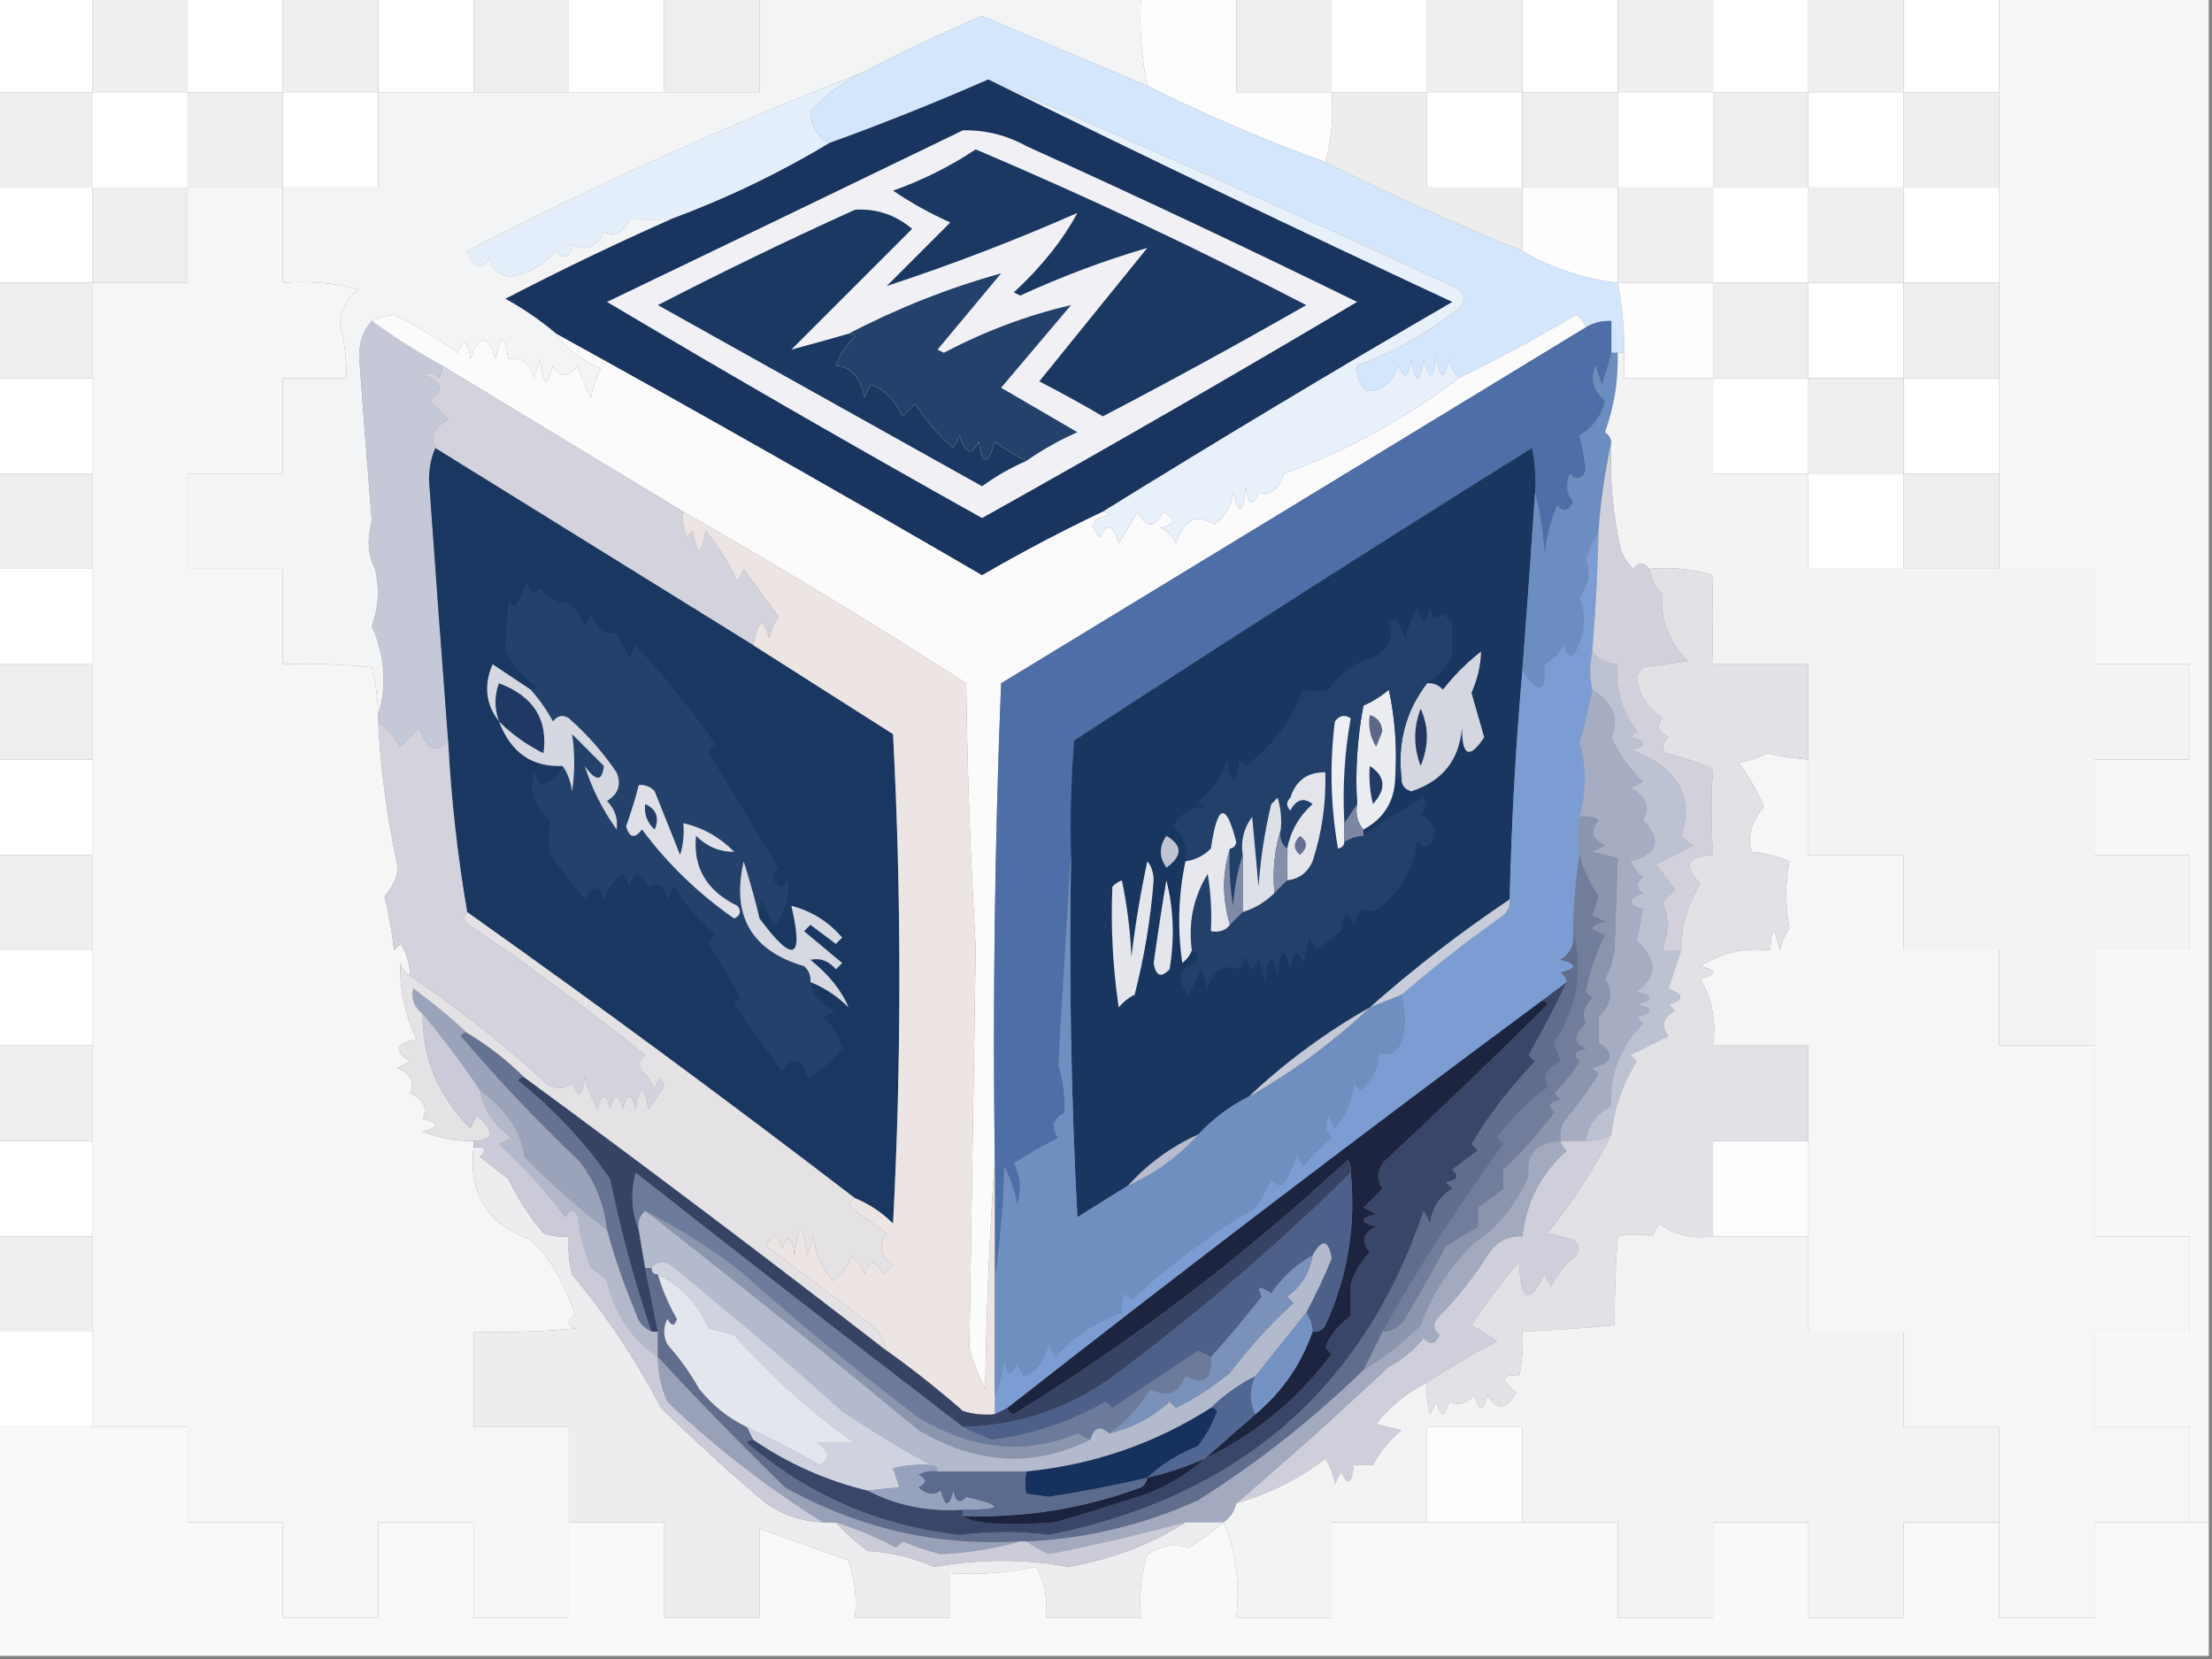 <?xml version="1.0" encoding="UTF-8"?>
<!DOCTYPE svg PUBLIC "-//W3C//DTD SVG 1.1//EN" "http://www.w3.org/Graphics/SVG/1.1/DTD/svg11.dtd">
<svg xmlns="http://www.w3.org/2000/svg" version="1.1" width="348px" height="261px" style="shape-rendering:geometricPrecision; text-rendering:geometricPrecision; image-rendering:optimizeQuality; fill-rule:evenodd; clip-rule:evenodd" xmlns:xlink="http://www.w3.org/1999/xlink">
<rect width="100%" height="100%" fill="#808080" stroke="none"/>
<g><path style="opacity:1" fill="#fefffe" d="M -0.5,-0.5 C 4.5,-0.5 9.5,-0.5 14.5,-0.5C 14.5,4.5 14.5,9.5 14.5,14.5C 9.5,14.5 4.5,14.5 -0.5,14.5C -0.5,9.5 -0.5,4.5 -0.5,-0.5 Z"/></g>
<g><path style="opacity:1" fill="#edeeed" d="M 14.5,-0.5 C 19.5,-0.5 24.5,-0.5 29.5,-0.5C 29.5,4.5 29.5,9.5 29.5,14.5C 24.5,14.5 19.5,14.5 14.5,14.5C 14.5,9.5 14.5,4.5 14.5,-0.5 Z"/></g>
<g><path style="opacity:1" fill="#fefffe" d="M 29.5,-0.5 C 34.5,-0.5 39.5,-0.5 44.5,-0.5C 44.5,4.5 44.5,9.5 44.5,14.5C 39.5,14.5 34.5,14.5 29.5,14.5C 29.5,9.5 29.5,4.5 29.5,-0.5 Z"/></g>
<g><path style="opacity:1" fill="#edeeed" d="M 44.5,-0.5 C 49.5,-0.5 54.5,-0.5 59.5,-0.5C 59.5,4.5 59.5,9.5 59.5,14.5C 54.5,14.5 49.5,14.5 44.5,14.5C 44.5,9.5 44.5,4.5 44.5,-0.5 Z"/></g>
<g><path style="opacity:1" fill="#fefffe" d="M 59.5,-0.5 C 64.5,-0.5 69.5,-0.5 74.5,-0.5C 74.5,4.5 74.5,9.5 74.5,14.5C 69.5,14.5 64.5,14.5 59.5,14.5C 59.5,9.5 59.5,4.5 59.5,-0.5 Z"/></g>
<g><path style="opacity:1" fill="#edeeed" d="M 74.5,-0.5 C 79.5,-0.5 84.5,-0.5 89.5,-0.5C 89.5,4.5 89.5,9.5 89.5,14.5C 84.5,14.5 79.5,14.5 74.5,14.5C 74.5,9.5 74.5,4.5 74.5,-0.5 Z"/></g>
<g><path style="opacity:1" fill="#fefffe" d="M 89.5,-0.5 C 94.5,-0.5 99.5,-0.5 104.5,-0.5C 104.5,4.5 104.5,9.5 104.5,14.5C 99.5,14.5 94.5,14.5 89.5,14.5C 89.5,9.5 89.5,4.5 89.5,-0.5 Z"/></g>
<g><path style="opacity:1" fill="#edeeed" d="M 104.5,-0.5 C 109.5,-0.5 114.5,-0.5 119.5,-0.5C 119.5,4.5 119.5,9.5 119.5,14.5C 114.5,14.5 109.5,14.5 104.5,14.5C 104.5,9.5 104.5,4.5 104.5,-0.5 Z"/></g>
<g><path style="opacity:1" fill="#fdfdfd" d="M 179.5,-0.5 C 184.5,-0.5 189.5,-0.5 194.5,-0.5C 194.5,4.5 194.5,9.5 194.5,14.5C 199.5,14.5 204.5,14.5 209.5,14.5C 209.815,18.371 209.482,22.038 208.5,25.5C 198.935,22.051 189.601,18.051 180.5,13.5C 179.559,8.93 179.226,4.263 179.5,-0.5 Z"/></g>
<g><path style="opacity:1" fill="#edeeed" d="M 194.5,-0.5 C 199.5,-0.5 204.5,-0.5 209.5,-0.5C 209.5,4.5 209.5,9.5 209.5,14.5C 204.5,14.5 199.5,14.5 194.5,14.5C 194.5,9.5 194.5,4.5 194.5,-0.5 Z"/></g>
<g><path style="opacity:1" fill="#fefffe" d="M 209.5,-0.5 C 214.5,-0.5 219.5,-0.5 224.5,-0.5C 224.5,4.5 224.5,9.5 224.5,14.5C 219.5,14.5 214.5,14.5 209.5,14.5C 209.5,9.5 209.5,4.5 209.5,-0.5 Z"/></g>
<g><path style="opacity:1" fill="#edeeed" d="M 224.5,-0.5 C 229.5,-0.5 234.5,-0.5 239.5,-0.5C 239.5,4.5 239.5,9.5 239.5,14.5C 234.5,14.5 229.5,14.5 224.5,14.5C 224.5,9.5 224.5,4.5 224.5,-0.5 Z"/></g>
<g><path style="opacity:1" fill="#fefffe" d="M 239.5,-0.5 C 244.5,-0.5 249.5,-0.5 254.5,-0.5C 254.5,4.5 254.5,9.5 254.5,14.5C 249.5,14.5 244.5,14.5 239.5,14.5C 239.5,9.5 239.5,4.5 239.5,-0.5 Z"/></g>
<g><path style="opacity:1" fill="#edeeed" d="M 254.5,-0.5 C 259.5,-0.5 264.5,-0.5 269.5,-0.5C 269.5,4.5 269.5,9.5 269.5,14.5C 264.5,14.5 259.5,14.5 254.5,14.5C 254.5,9.5 254.5,4.5 254.5,-0.5 Z"/></g>
<g><path style="opacity:1" fill="#fefffe" d="M 269.5,-0.5 C 274.5,-0.5 279.5,-0.5 284.5,-0.5C 284.5,4.5 284.5,9.5 284.5,14.5C 279.5,14.5 274.5,14.5 269.5,14.5C 269.5,9.5 269.5,4.5 269.5,-0.5 Z"/></g>
<g><path style="opacity:1" fill="#edeeed" d="M 284.5,-0.5 C 289.5,-0.5 294.5,-0.5 299.5,-0.5C 299.5,4.5 299.5,9.5 299.5,14.5C 294.5,14.5 289.5,14.5 284.5,14.5C 284.5,9.5 284.5,4.5 284.5,-0.5 Z"/></g>
<g><path style="opacity:1" fill="#fefffe" d="M 299.5,-0.5 C 304.5,-0.5 309.5,-0.5 314.5,-0.5C 314.5,4.5 314.5,9.5 314.5,14.5C 309.5,14.5 304.5,14.5 299.5,14.5C 299.5,9.5 299.5,4.5 299.5,-0.5 Z"/></g>
<g><path style="opacity:1" fill="#f8f8f8" d="M 314.5,-0.5 C 325.5,-0.5 336.5,-0.5 347.5,-0.5C 347.5,79.5 347.5,159.5 347.5,239.5C 346.5,239.5 345.5,239.5 344.5,239.5C 344.5,234.5 344.5,229.5 344.5,224.5C 339.5,224.5 334.5,224.5 329.5,224.5C 329.5,219.5 329.5,214.5 329.5,209.5C 334.5,209.5 339.5,209.5 344.5,209.5C 344.5,204.5 344.5,199.5 344.5,194.5C 339.5,194.5 334.5,194.5 329.5,194.5C 329.5,184.5 329.5,174.5 329.5,164.5C 329.5,159.5 329.5,154.5 329.5,149.5C 334.5,149.5 339.5,149.5 344.5,149.5C 344.5,144.5 344.5,139.5 344.5,134.5C 339.5,134.5 334.5,134.5 329.5,134.5C 329.5,129.5 329.5,124.5 329.5,119.5C 334.5,119.5 339.5,119.5 344.5,119.5C 344.5,114.5 344.5,109.5 344.5,104.5C 339.5,104.5 334.5,104.5 329.5,104.5C 329.5,99.5 329.5,94.5 329.5,89.5C 324.5,89.5 319.5,89.5 314.5,89.5C 314.5,84.5 314.5,79.5 314.5,74.5C 314.5,69.5 314.5,64.5 314.5,59.5C 314.5,54.5 314.5,49.5 314.5,44.5C 314.5,39.5 314.5,34.5 314.5,29.5C 314.5,24.5 314.5,19.5 314.5,14.5C 314.5,9.5 314.5,4.5 314.5,-0.5 Z"/></g>
<g><path style="opacity:1" fill="#d3e6fb" d="M 180.5,13.5 C 189.601,18.051 198.935,22.051 208.5,25.5C 218.588,30.537 228.921,35.204 239.5,39.5C 244.105,42.146 249.105,43.813 254.5,44.5C 255.244,48.118 255.577,51.785 255.5,55.5C 255.167,55.5 254.833,55.5 254.5,55.5C 254.167,55.5 253.833,55.5 253.5,55.5C 253.5,53.833 253.5,52.167 253.5,50.5C 252.041,50.433 250.708,50.766 249.5,51.5C 249.217,50.711 248.717,50.044 248,49.5C 241.926,53.091 235.759,56.425 229.5,59.5C 228.732,58.737 228.232,57.737 228,56.5C 227.086,60.185 226.419,59.852 226,55.5C 225.581,59.852 224.914,60.185 224,56.5C 223.333,60.5 222.667,60.5 222,56.5C 221.641,59.544 220.974,59.878 220,57.5C 218.97,60.257 217.303,61.59 215,61.5C 213.812,60.437 213.312,59.103 213.5,57.5C 219.284,55.401 224.617,52.401 229.5,48.5C 230.59,47.391 230.59,46.391 229.5,45.5C 204.964,34.103 180.297,23.103 155.5,12.5C 147.279,16.11 138.946,19.444 130.5,22.5C 128.595,21.536 127.595,19.869 127.5,17.5C 129.8,15.016 132.467,13.016 135.5,11.5C 141.626,8.272 147.96,5.272 154.5,2.5C 163.183,6.176 171.85,9.843 180.5,13.5 Z"/></g>
<g><path style="opacity:1" fill="#e5effb" d="M 135.5,11.5 C 132.467,13.016 129.8,15.016 127.5,17.5C 127.595,19.869 128.595,21.536 130.5,22.5C 122.625,27.248 114.291,31.248 105.5,34.5C 103.438,34.562 101.272,34.562 99,34.5C 98.082,36.632 96.749,37.299 95,36.5C 93.856,38.917 92.19,39.584 90,38.5C 89.676,40.569 88.843,40.902 87.5,39.5C 85.618,41.608 83.285,42.941 80.5,43.5C 78.575,43.41 77.408,42.41 77,40.5C 75.816,42.654 74.65,42.321 73.5,39.5C 93.633,29.102 114.299,19.769 135.5,11.5 Z"/></g>
<g><path style="opacity:1" fill="#edeeed" d="M -0.5,14.5 C 4.5,14.5 9.5,14.5 14.5,14.5C 14.5,19.5 14.5,24.5 14.5,29.5C 9.5,29.5 4.5,29.5 -0.5,29.5C -0.5,24.5 -0.5,19.5 -0.5,14.5 Z"/></g>
<g><path style="opacity:1" fill="#fefffe" d="M 14.5,14.5 C 19.5,14.5 24.5,14.5 29.5,14.5C 29.5,19.5 29.5,24.5 29.5,29.5C 24.5,29.5 19.5,29.5 14.5,29.5C 14.5,24.5 14.5,19.5 14.5,14.5 Z"/></g>
<g><path style="opacity:1" fill="#edeeed" d="M 29.5,14.5 C 34.5,14.5 39.5,14.5 44.5,14.5C 44.5,19.5 44.5,24.5 44.5,29.5C 39.5,29.5 34.5,29.5 29.5,29.5C 29.5,24.5 29.5,19.5 29.5,14.5 Z"/></g>
<g><path style="opacity:1" fill="#fefffe" d="M 44.5,14.5 C 49.5,14.5 54.5,14.5 59.5,14.5C 59.5,19.5 59.5,24.5 59.5,29.5C 54.5,29.5 49.5,29.5 44.5,29.5C 44.5,24.5 44.5,19.5 44.5,14.5 Z"/></g>
<g><path style="opacity:1" fill="#19345f" d="M 155.5,12.5 C 179.651,24.408 203.985,36.075 228.5,47.5C 209.937,58.274 191.604,69.274 173.5,80.5C 167.062,83.553 160.729,86.886 154.5,90.5C 132.274,77.556 109.941,64.89 87.5,52.5C 85.073,50.442 82.407,48.609 79.5,47C 88.04,42.563 96.707,38.397 105.5,34.5C 114.291,31.248 122.625,27.248 130.5,22.5C 138.946,19.444 147.279,16.11 155.5,12.5 Z"/></g>
<g><path style="opacity:1" fill="#ededed" d="M 209.5,14.5 C 214.5,14.5 219.5,14.5 224.5,14.5C 224.5,19.5 224.5,24.5 224.5,29.5C 229.5,29.5 234.5,29.5 239.5,29.5C 239.5,32.833 239.5,36.167 239.5,39.5C 228.921,35.204 218.588,30.537 208.5,25.5C 209.482,22.038 209.815,18.371 209.5,14.5 Z"/></g>
<g><path style="opacity:1" fill="#fefffe" d="M 224.5,14.5 C 229.5,14.5 234.5,14.5 239.5,14.5C 239.5,19.5 239.5,24.5 239.5,29.5C 234.5,29.5 229.5,29.5 224.5,29.5C 224.5,24.5 224.5,19.5 224.5,14.5 Z"/></g>
<g><path style="opacity:1" fill="#edeeed" d="M 239.5,14.5 C 244.5,14.5 249.5,14.5 254.5,14.5C 254.5,19.5 254.5,24.5 254.5,29.5C 249.5,29.5 244.5,29.5 239.5,29.5C 239.5,24.5 239.5,19.5 239.5,14.5 Z"/></g>
<g><path style="opacity:1" fill="#fefffe" d="M 254.5,14.5 C 259.5,14.5 264.5,14.5 269.5,14.5C 269.5,19.5 269.5,24.5 269.5,29.5C 264.5,29.5 259.5,29.5 254.5,29.5C 254.5,24.5 254.5,19.5 254.5,14.5 Z"/></g>
<g><path style="opacity:1" fill="#edeeed" d="M 269.5,14.5 C 274.5,14.5 279.5,14.5 284.5,14.5C 284.5,19.5 284.5,24.5 284.5,29.5C 279.5,29.5 274.5,29.5 269.5,29.5C 269.5,24.5 269.5,19.5 269.5,14.5 Z"/></g>
<g><path style="opacity:1" fill="#fefffe" d="M 284.5,14.5 C 289.5,14.5 294.5,14.5 299.5,14.5C 299.5,19.5 299.5,24.5 299.5,29.5C 294.5,29.5 289.5,29.5 284.5,29.5C 284.5,24.5 284.5,19.5 284.5,14.5 Z"/></g>
<g><path style="opacity:1" fill="#edeeed" d="M 299.5,14.5 C 304.5,14.5 309.5,14.5 314.5,14.5C 314.5,19.5 314.5,24.5 314.5,29.5C 309.5,29.5 304.5,29.5 299.5,29.5C 299.5,24.5 299.5,19.5 299.5,14.5 Z"/></g>
<g><path style="opacity:1" fill="#f1f1f5" d="M 151.5,20.5 C 155.049,20.439 158.382,21.273 161.5,23C 178.923,30.877 196.257,39.044 213.5,47.5C 193.997,59.086 174.33,70.419 154.5,81.5C 134.67,70.419 115.003,59.086 95.5,47.5C 114.305,38.472 132.971,29.472 151.5,20.5 Z"/></g>
<g><path style="opacity:1" fill="#fefffe" d="M -0.5,29.5 C 4.5,29.5 9.5,29.5 14.5,29.5C 14.5,34.5 14.5,39.5 14.5,44.5C 9.5,44.5 4.5,44.5 -0.5,44.5C -0.5,39.5 -0.5,34.5 -0.5,29.5 Z"/></g>
<g><path style="opacity:1" fill="#edeeed" d="M 14.5,29.5 C 19.5,29.5 24.5,29.5 29.5,29.5C 29.5,34.5 29.5,39.5 29.5,44.5C 24.5,44.5 19.5,44.5 14.5,44.5C 14.5,39.5 14.5,34.5 14.5,29.5 Z"/></g>
<g><path style="opacity:1" fill="#fdfdfd" d="M 239.5,29.5 C 244.5,29.5 249.5,29.5 254.5,29.5C 254.5,34.5 254.5,39.5 254.5,44.5C 249.105,43.813 244.105,42.146 239.5,39.5C 239.5,36.167 239.5,32.833 239.5,29.5 Z"/></g>
<g><path style="opacity:1" fill="#edeeed" d="M 254.5,29.5 C 259.5,29.5 264.5,29.5 269.5,29.5C 269.5,34.5 269.5,39.5 269.5,44.5C 264.5,44.5 259.5,44.5 254.5,44.5C 254.5,39.5 254.5,34.5 254.5,29.5 Z"/></g>
<g><path style="opacity:1" fill="#fefffe" d="M 269.5,29.5 C 274.5,29.5 279.5,29.5 284.5,29.5C 284.5,34.5 284.5,39.5 284.5,44.5C 279.5,44.5 274.5,44.5 269.5,44.5C 269.5,39.5 269.5,34.5 269.5,29.5 Z"/></g>
<g><path style="opacity:1" fill="#edeeed" d="M 284.5,29.5 C 289.5,29.5 294.5,29.5 299.5,29.5C 299.5,34.5 299.5,39.5 299.5,44.5C 294.5,44.5 289.5,44.5 284.5,44.5C 284.5,39.5 284.5,34.5 284.5,29.5 Z"/></g>
<g><path style="opacity:1" fill="#fefffe" d="M 299.5,29.5 C 304.5,29.5 309.5,29.5 314.5,29.5C 314.5,34.5 314.5,39.5 314.5,44.5C 309.5,44.5 304.5,44.5 299.5,44.5C 299.5,39.5 299.5,34.5 299.5,29.5 Z"/></g>
<g><path style="opacity:1" fill="#1a3862" d="M 133.5,52.5 C 133.938,52.435 134.272,52.601 134.5,53C 133.128,54.242 132.128,55.742 131.5,57.5C 133.888,57.733 135.388,59.399 136,62.5C 136.333,61.833 136.667,61.167 137,60.5C 138.993,61.147 140.659,62.813 142,65.5C 142.667,64.833 143.333,64.167 144,63.5C 145.655,66.153 147.655,68.486 150,70.5C 150.333,69.833 150.667,69.167 151,68.5C 151.84,71.464 152.84,71.797 154,69.5C 154.569,73.361 155.402,73.361 156.5,69.5C 158.145,70.696 159.811,71.696 161.5,72.5C 159.031,73.569 156.698,74.902 154.5,76.5C 137.5,67 120.5,57.5 103.5,48C 113.649,42.76 123.983,37.76 134.5,33C 137.853,32.784 140.853,33.784 143.5,36C 137.167,42.333 130.833,48.667 124.5,55C 127.423,54.224 130.423,53.391 133.5,52.5 Z"/></g>
<g><path style="opacity:1" fill="#1b3863" d="M 153.5,23.5 C 171.159,30.997 188.493,39.164 205.5,48C 194.96,54.034 184.293,59.867 173.5,65.5C 170.212,63.572 166.879,61.739 163.5,60C 169.167,53 174.833,46 180.5,39C 173.763,40.973 167.096,43.473 160.5,46.5C 160.167,46.333 159.833,46.167 159.5,46C 163.8,42.027 167.134,37.86 169.5,33.5C 159.572,37.859 149.572,41.693 139.5,45C 142.833,41.667 146.167,38.333 149.5,35C 146.371,33.601 143.371,31.934 140.5,30C 145.173,28.33 149.507,26.163 153.5,23.5 Z"/></g>
<g><path style="opacity:1" fill="#f3f4f5" d="M 119.5,-0.5 C 139.5,-0.5 159.5,-0.5 179.5,-0.5C 179.226,4.263 179.559,8.93 180.5,13.5C 171.85,9.843 163.183,6.176 154.5,2.5C 147.96,5.272 141.626,8.272 135.5,11.5C 114.299,19.769 93.633,29.102 73.5,39.5C 74.65,42.321 75.816,42.654 77,40.5C 77.408,42.41 78.575,43.41 80.5,43.5C 83.285,42.941 85.618,41.608 87.5,39.5C 88.843,40.902 89.676,40.569 90,38.5C 92.19,39.584 93.856,38.917 95,36.5C 96.749,37.299 98.082,36.632 99,34.5C 101.272,34.562 103.438,34.562 105.5,34.5C 96.707,38.397 88.04,42.563 79.5,47C 82.407,48.609 85.073,50.442 87.5,52.5C 88.869,54.647 91.202,56.481 94.5,58C 93.773,59.399 93.273,60.899 93,62.5C 92.02,60.741 91.353,59.074 91,57.5C 89.209,59.513 87.875,59.513 87,57.5C 86.085,61.185 85.419,60.852 85,56.5C 84.667,57.5 84.333,58.5 84,59.5C 83.276,57.041 81.943,56.041 80,56.5C 79.333,52.5 78.667,52.5 78,56.5C 76.667,52.5 75.333,52.5 74,56.5C 73.641,53.456 72.975,53.122 72,55.5C 68.832,53.248 65.499,51.248 62,49.5C 60.791,49.653 59.625,49.986 58.5,50.5C 57.213,51.871 56.547,53.705 56.5,56C 57.125,64.671 57.792,73.337 58.5,82C 57.719,84.748 57.885,87.248 59,89.5C 59.742,92.562 59.575,95.562 58.5,98.5C 60.573,103.189 60.907,107.856 59.5,112.5C 59.416,109.706 59.082,107.206 58.5,105C 53.845,104.501 49.178,104.334 44.5,104.5C 44.5,99.5 44.5,94.5 44.5,89.5C 39.5,89.5 34.5,89.5 29.5,89.5C 29.5,84.5 29.5,79.5 29.5,74.5C 34.5,74.5 39.5,74.5 44.5,74.5C 44.5,69.5 44.5,64.5 44.5,59.5C 47.833,59.5 51.167,59.5 54.5,59.5C 54.549,56.626 54.216,53.792 53.5,51C 53.583,48.667 54.583,46.834 56.5,45.5C 52.555,44.509 48.555,44.176 44.5,44.5C 44.5,39.5 44.5,34.5 44.5,29.5C 49.5,29.5 54.5,29.5 59.5,29.5C 59.5,24.5 59.5,19.5 59.5,14.5C 64.5,14.5 69.5,14.5 74.5,14.5C 79.5,14.5 84.5,14.5 89.5,14.5C 94.5,14.5 99.5,14.5 104.5,14.5C 109.5,14.5 114.5,14.5 119.5,14.5C 119.5,9.5 119.5,4.5 119.5,-0.5 Z"/></g>
<g><path style="opacity:1" fill="#edeeed" d="M -0.5,44.5 C 4.5,44.5 9.5,44.5 14.5,44.5C 14.5,49.5 14.5,54.5 14.5,59.5C 9.5,59.5 4.5,59.5 -0.5,59.5C -0.5,54.5 -0.5,49.5 -0.5,44.5 Z"/></g>
<g><path style="opacity:1" fill="#f6f6f6" d="M 29.5,29.5 C 34.5,29.5 39.5,29.5 44.5,29.5C 44.5,34.5 44.5,39.5 44.5,44.5C 48.555,44.176 52.555,44.509 56.5,45.5C 54.583,46.834 53.583,48.667 53.5,51C 54.216,53.792 54.549,56.626 54.5,59.5C 51.167,59.5 47.833,59.5 44.5,59.5C 44.5,64.5 44.5,69.5 44.5,74.5C 39.5,74.5 34.5,74.5 29.5,74.5C 29.5,79.5 29.5,84.5 29.5,89.5C 34.5,89.5 39.5,89.5 44.5,89.5C 44.5,94.5 44.5,99.5 44.5,104.5C 49.178,104.334 53.845,104.501 58.5,105C 59.082,107.206 59.416,109.706 59.5,112.5C 59.5,112.833 59.5,113.167 59.5,113.5C 59.89,121.12 60.89,128.62 62.5,136C 62.656,137.67 61.99,139.337 60.5,141C 61.185,143.795 61.685,146.628 62,149.5C 62.333,149.167 62.667,148.833 63,148.5C 64.009,150.025 64.509,151.692 64.5,153.5C 63.778,153.082 63.278,152.416 63,151.5C 62.862,155.663 63.695,159.663 65.5,163.5C 62.203,164.142 61.869,165.309 64.5,167C 63.833,167.333 63.167,167.667 62.5,168C 64.632,168.918 65.299,170.251 64.5,172C 66.632,172.918 67.299,174.251 66.5,176C 69.167,176.667 69.167,177.333 66.5,178C 69.063,179.079 71.729,179.579 74.5,179.5C 74.5,179.833 74.5,180.167 74.5,180.5C 73.686,187.826 76.686,192.66 83.5,195C 86.564,197.922 88.898,201.922 90.5,207C 89.167,207.667 89.167,208.333 90.5,209C 85.177,209.499 79.844,209.666 74.5,209.5C 74.5,214.5 74.5,219.5 74.5,224.5C 79.5,224.5 84.5,224.5 89.5,224.5C 89.5,229.5 89.5,234.5 89.5,239.5C 89.5,244.5 89.5,249.5 89.5,254.5C 84.5,254.5 79.5,254.5 74.5,254.5C 74.5,249.5 74.5,244.5 74.5,239.5C 69.5,239.5 64.5,239.5 59.5,239.5C 59.5,244.5 59.5,249.5 59.5,254.5C 54.5,254.5 49.5,254.5 44.5,254.5C 44.5,249.5 44.5,244.5 44.5,239.5C 39.5,239.5 34.5,239.5 29.5,239.5C 29.5,234.5 29.5,229.5 29.5,224.5C 24.5,224.5 19.5,224.5 14.5,224.5C 14.5,219.5 14.5,214.5 14.5,209.5C 14.5,204.5 14.5,199.5 14.5,194.5C 14.5,189.5 14.5,184.5 14.5,179.5C 14.5,174.5 14.5,169.5 14.5,164.5C 14.5,159.5 14.5,154.5 14.5,149.5C 14.5,144.5 14.5,139.5 14.5,134.5C 14.5,129.5 14.5,124.5 14.5,119.5C 14.5,114.5 14.5,109.5 14.5,104.5C 14.5,99.5 14.5,94.5 14.5,89.5C 14.5,84.5 14.5,79.5 14.5,74.5C 14.5,69.5 14.5,64.5 14.5,59.5C 14.5,54.5 14.5,49.5 14.5,44.5C 19.5,44.5 24.5,44.5 29.5,44.5C 29.5,39.5 29.5,34.5 29.5,29.5 Z"/></g>
<g><path style="opacity:1" fill="#fefefe" d="M 254.5,44.5 C 259.5,44.5 264.5,44.5 269.5,44.5C 269.5,49.5 269.5,54.5 269.5,59.5C 264.833,59.5 260.167,59.5 255.5,59.5C 255.5,58.167 255.5,56.833 255.5,55.5C 255.577,51.785 255.244,48.118 254.5,44.5 Z"/></g>
<g><path style="opacity:1" fill="#edeeed" d="M 269.5,44.5 C 274.5,44.5 279.5,44.5 284.5,44.5C 284.5,49.5 284.5,54.5 284.5,59.5C 279.5,59.5 274.5,59.5 269.5,59.5C 269.5,54.5 269.5,49.5 269.5,44.5 Z"/></g>
<g><path style="opacity:1" fill="#fefffe" d="M 284.5,44.5 C 289.5,44.5 294.5,44.5 299.5,44.5C 299.5,49.5 299.5,54.5 299.5,59.5C 294.5,59.5 289.5,59.5 284.5,59.5C 284.5,54.5 284.5,49.5 284.5,44.5 Z"/></g>
<g><path style="opacity:1" fill="#edeeed" d="M 299.5,44.5 C 304.5,44.5 309.5,44.5 314.5,44.5C 314.5,49.5 314.5,54.5 314.5,59.5C 309.5,59.5 304.5,59.5 299.5,59.5C 299.5,54.5 299.5,49.5 299.5,44.5 Z"/></g>
<g><path style="opacity:1" fill="#24416b" d="M 161.5,72.5 C 159.811,71.696 158.145,70.696 156.5,69.5C 155.402,73.361 154.569,73.361 154,69.5C 152.84,71.797 151.84,71.464 151,68.5C 150.667,69.167 150.333,69.833 150,70.5C 147.655,68.486 145.655,66.153 144,63.5C 143.333,64.167 142.667,64.833 142,65.5C 140.659,62.813 138.993,61.147 137,60.5C 136.667,61.167 136.333,61.833 136,62.5C 135.388,59.399 133.888,57.733 131.5,57.5C 132.128,55.742 133.128,54.242 134.5,53C 134.272,52.601 133.938,52.435 133.5,52.5C 141.185,48.489 149.185,45.322 157.5,43C 154.167,47 150.833,51 147.5,55C 147.833,55.167 148.167,55.333 148.5,55.5C 154.948,52.096 161.615,49.596 168.5,48C 164.833,52.333 161.167,56.667 157.5,61C 161.5,63.333 165.5,65.667 169.5,68C 166.644,69.259 163.977,70.759 161.5,72.5 Z"/></g>
<g><path style="opacity:1" fill="#fbfbfc" d="M 58.5,50.5 C 59.625,49.986 60.791,49.653 62,49.5C 65.499,51.248 68.832,53.248 72,55.5C 72.975,53.122 73.641,53.456 74,56.5C 75.333,52.5 76.667,52.5 78,56.5C 78.667,52.5 79.333,52.5 80,56.5C 81.943,56.041 83.276,57.041 84,59.5C 84.333,58.5 84.667,57.5 85,56.5C 85.419,60.852 86.085,61.185 87,57.5C 87.875,59.513 89.209,59.513 91,57.5C 91.353,59.074 92.02,60.741 93,62.5C 93.273,60.899 93.773,59.399 94.5,58C 91.202,56.481 88.869,54.647 87.5,52.5C 109.941,64.89 132.274,77.556 154.5,90.5C 160.729,86.886 167.062,83.553 173.5,80.5C 173.938,80.435 174.272,80.601 174.5,81C 171.772,81.639 171.272,82.806 173,84.5C 174.16,82.203 175.16,82.536 176,85.5C 177,83.833 178,82.167 179,80.5C 180.333,83.167 181.667,83.167 183,80.5C 185.096,81.716 184.929,82.549 182.5,83C 183.667,83.5 184.5,84.333 185,85.5C 186.298,81.692 188.298,80.692 191,82.5C 192.74,81.284 193.74,79.618 194,77.5C 194.914,81.185 195.581,80.852 196,76.5C 196.359,79.544 197.026,79.878 198,77.5C 199.943,77.959 201.276,76.959 202,74.5C 211.351,71.217 220.518,66.217 229.5,59.5C 235.759,56.425 241.926,53.091 248,49.5C 248.717,50.044 249.217,50.711 249.5,51.5C 218.861,70.156 188.195,88.822 157.5,107.5C 156.5,132.491 156.167,157.491 156.5,182.5C 155.669,194.326 155.169,206.326 155,218.5C 153.92,216.447 153.086,214.28 152.5,212C 152.819,191.679 153.153,170.679 153.5,149C 152.676,135.242 152.176,121.408 152,107.5C 137.43,98.129 122.597,89.129 107.5,80.5C 94.819,72.811 82.152,65.144 69.5,57.5C 65.664,55.416 61.997,53.083 58.5,50.5 Z"/></g>
<g><path style="opacity:1" fill="#c5c8d6" d="M 58.5,50.5 C 61.997,53.083 65.664,55.416 69.5,57.5C 69.631,58.239 69.464,58.906 69,59.5C 68.282,58.549 67.449,58.383 66.5,59C 69.654,59.981 69.988,61.315 67.5,63C 68.5,64 69.5,65 70.5,66C 68.35,67.192 67.683,68.692 68.5,70.5C 67.84,71.964 67.507,73.631 67.5,75.5C 68.459,89.174 69.459,102.841 70.5,116.5C 68.606,118.632 67.106,117.966 66,114.5C 65,115.5 64,116.5 63,117.5C 62.051,115.907 60.885,114.574 59.5,113.5C 59.5,113.167 59.5,112.833 59.5,112.5C 60.907,107.856 60.573,103.189 58.5,98.5C 59.575,95.562 59.742,92.562 59,89.5C 57.885,87.248 57.719,84.748 58.5,82C 57.792,73.337 57.125,64.671 56.5,56C 56.547,53.705 57.213,51.871 58.5,50.5 Z"/></g>
<g><path style="opacity:1" fill="#4d6ea7" d="M 253.5,55.5 C 253.108,57.179 252.608,58.846 252,60.5C 251.667,59.5 251.333,58.5 251,57.5C 250.175,59.701 250.675,61.534 252.5,63C 251.971,65.429 250.637,67.262 248.5,68.5C 248.946,70.368 249.279,72.201 249.5,74C 248.747,75.487 247.914,75.654 247,74.5C 246.28,76.112 246.446,77.612 247.5,79C 246.747,80.487 245.914,80.654 245,79.5C 243.908,82.044 243.241,84.711 243,87.5C 242.821,83.975 242.321,80.641 241.5,77.5C 241.663,75.143 241.497,72.81 241,70.5C 216.831,85.584 192.831,100.917 169,116.5C 168.501,122.491 168.334,128.491 168.5,134.5C 167.813,145.372 167.146,156.372 166.5,167.5C 167.215,169.84 167.548,172.34 167.5,175C 165.606,176.079 165.273,177.413 166.5,179C 164.224,180.156 161.891,181.49 159.5,183C 160.591,185.064 160.758,187.231 160,189.5C 159.743,187.705 159.077,185.705 158,183.5C 157.828,189.681 157.328,195.681 156.5,201.5C 156.5,195.167 156.5,188.833 156.5,182.5C 156.167,157.491 156.5,132.491 157.5,107.5C 188.195,88.822 218.861,70.156 249.5,51.5C 250.708,50.766 252.041,50.433 253.5,50.5C 253.5,52.167 253.5,53.833 253.5,55.5 Z"/></g>
<g><path style="opacity:1" fill="#fefffe" d="M -0.5,59.5 C 4.5,59.5 9.5,59.5 14.5,59.5C 14.5,64.5 14.5,69.5 14.5,74.5C 9.5,74.5 4.5,74.5 -0.5,74.5C -0.5,69.5 -0.5,64.5 -0.5,59.5 Z"/></g>
<g><path style="opacity:1" fill="#d4d2dc" d="M 69.5,57.5 C 82.152,65.144 94.819,72.811 107.5,80.5C 107.343,81.873 107.51,83.207 108,84.5C 108.333,84.167 108.667,83.833 109,83.5C 109.667,87.5 110.333,87.5 111,83.5C 113.019,85.872 114.686,88.539 116,91.5C 116.333,90.833 116.667,90.167 117,89.5C 118.833,92 120.667,94.5 122.5,97C 121.809,98.067 121.309,99.234 121,100.5C 120.118,96.958 119.285,97.292 118.5,101.5C 101.833,91.167 85.167,80.833 68.5,70.5C 67.683,68.692 68.35,67.192 70.5,66C 69.5,65 68.5,64 67.5,63C 69.988,61.315 69.654,59.981 66.5,59C 67.449,58.383 68.282,58.549 69,59.5C 69.464,58.906 69.631,58.239 69.5,57.5 Z"/></g>
<g><path style="opacity:1" fill="#e8f0fa" d="M 155.5,12.5 C 180.297,23.103 204.964,34.103 229.5,45.5C 230.59,46.391 230.59,47.391 229.5,48.5C 224.617,52.401 219.284,55.401 213.5,57.5C 213.312,59.103 213.812,60.437 215,61.5C 217.303,61.59 218.97,60.257 220,57.5C 220.974,59.878 221.641,59.544 222,56.5C 222.667,60.5 223.333,60.5 224,56.5C 224.914,60.185 225.581,59.852 226,55.5C 226.419,59.852 227.086,60.185 228,56.5C 228.232,57.737 228.732,58.737 229.5,59.5C 220.518,66.217 211.351,71.217 202,74.5C 201.276,76.959 199.943,77.959 198,77.5C 197.026,79.878 196.359,79.544 196,76.5C 195.581,80.852 194.914,81.185 194,77.5C 193.74,79.618 192.74,81.284 191,82.5C 188.298,80.692 186.298,81.692 185,85.5C 184.5,84.333 183.667,83.5 182.5,83C 184.929,82.549 185.096,81.716 183,80.5C 181.667,83.167 180.333,83.167 179,80.5C 178,82.167 177,83.833 176,85.5C 175.16,82.536 174.16,82.203 173,84.5C 171.272,82.806 171.772,81.639 174.5,81C 174.272,80.601 173.938,80.435 173.5,80.5C 191.604,69.274 209.937,58.274 228.5,47.5C 203.985,36.075 179.651,24.408 155.5,12.5 Z"/></g>
<g><path style="opacity:1" fill="#fefffe" d="M 269.5,59.5 C 274.5,59.5 279.5,59.5 284.5,59.5C 284.5,64.5 284.5,69.5 284.5,74.5C 279.5,74.5 274.5,74.5 269.5,74.5C 269.5,69.5 269.5,64.5 269.5,59.5 Z"/></g>
<g><path style="opacity:1" fill="#edeeed" d="M 284.5,59.5 C 289.5,59.5 294.5,59.5 299.5,59.5C 299.5,64.5 299.5,69.5 299.5,74.5C 294.5,74.5 289.5,74.5 284.5,74.5C 284.5,69.5 284.5,64.5 284.5,59.5 Z"/></g>
<g><path style="opacity:1" fill="#fefffe" d="M 299.5,59.5 C 304.5,59.5 309.5,59.5 314.5,59.5C 314.5,64.5 314.5,69.5 314.5,74.5C 309.5,74.5 304.5,74.5 299.5,74.5C 299.5,69.5 299.5,64.5 299.5,59.5 Z"/></g>
<g><path style="opacity:1" fill="#183660" d="M 241.5,77.5 C 240.884,86.838 240.218,96.171 239.5,105.5C 238.454,117.476 237.787,129.476 237.5,141.5C 229.767,146.694 222.433,152.361 215.5,158.5C 208.599,162.402 202.266,167.069 196.5,172.5C 193.467,174.016 190.8,176.016 188.5,178.5C 184.268,180.4 180.601,183.067 177.5,186.5C 174.868,188.113 172.202,189.78 169.5,191.5C 168.5,172.512 168.167,153.512 168.5,134.5C 168.334,128.491 168.501,122.491 169,116.5C 192.831,100.917 216.831,85.584 241,70.5C 241.497,72.81 241.663,75.143 241.5,77.5 Z"/></g>
<g><path style="opacity:1" fill="#193761" d="M 68.5,70.5 C 85.167,80.833 101.833,91.167 118.5,101.5C 125.805,106.156 133.138,110.823 140.5,115.5C 141.833,141.167 141.833,166.833 140.5,192.5C 138.754,190.748 136.754,189.415 134.5,188.5C 114.453,173.121 94.12,158.121 73.5,143.5C 71.963,134.605 70.963,125.605 70.5,116.5C 69.459,102.841 68.459,89.174 67.5,75.5C 67.507,73.631 67.84,71.964 68.5,70.5 Z"/></g>
<g><path style="opacity:1" fill="#6c8dc0" d="M 253.5,55.5 C 253.833,55.5 254.167,55.5 254.5,55.5C 254.621,59.825 253.954,63.991 252.5,68C 253.056,68.383 253.389,68.883 253.5,69.5C 252.43,74.585 251.764,79.251 251.5,83.5C 250.766,84.877 250.099,86.377 249.5,88C 250.285,90.042 249.952,92.042 248.5,94C 249.447,96.478 249.447,98.812 248.5,101C 247.638,103.734 246.805,103.901 246,101.5C 245.333,102.833 244.333,103.833 243,104.5C 243.241,109.076 242.075,109.409 239.5,105.5C 240.218,96.171 240.884,86.838 241.5,77.5C 242.321,80.641 242.821,83.975 243,87.5C 243.241,84.711 243.908,82.044 245,79.5C 245.914,80.654 246.747,80.487 247.5,79C 246.446,77.612 246.28,76.112 247,74.5C 247.914,75.654 248.747,75.487 249.5,74C 249.279,72.201 248.946,70.368 248.5,68.5C 250.637,67.262 251.971,65.429 252.5,63C 250.675,61.534 250.175,59.701 251,57.5C 251.333,58.5 251.667,59.5 252,60.5C 252.608,58.846 253.108,57.179 253.5,55.5 Z"/></g>
<g><path style="opacity:1" fill="#edeeed" d="M -0.5,74.5 C 4.5,74.5 9.5,74.5 14.5,74.5C 14.5,79.5 14.5,84.5 14.5,89.5C 9.5,89.5 4.5,89.5 -0.5,89.5C -0.5,84.5 -0.5,79.5 -0.5,74.5 Z"/></g>
<g><path style="opacity:1" fill="#f3f3f3" d="M 254.5,55.5 C 254.833,55.5 255.167,55.5 255.5,55.5C 255.5,56.833 255.5,58.167 255.5,59.5C 260.167,59.5 264.833,59.5 269.5,59.5C 269.5,64.5 269.5,69.5 269.5,74.5C 274.5,74.5 279.5,74.5 284.5,74.5C 284.5,79.5 284.5,84.5 284.5,89.5C 289.5,89.5 294.5,89.5 299.5,89.5C 304.5,89.5 309.5,89.5 314.5,89.5C 319.5,89.5 324.5,89.5 329.5,89.5C 329.5,94.5 329.5,99.5 329.5,104.5C 334.5,104.5 339.5,104.5 344.5,104.5C 344.5,109.5 344.5,114.5 344.5,119.5C 339.5,119.5 334.5,119.5 329.5,119.5C 329.5,124.5 329.5,129.5 329.5,134.5C 334.5,134.5 339.5,134.5 344.5,134.5C 344.5,139.5 344.5,144.5 344.5,149.5C 339.5,149.5 334.5,149.5 329.5,149.5C 329.5,154.5 329.5,159.5 329.5,164.5C 324.5,164.5 319.5,164.5 314.5,164.5C 314.5,159.5 314.5,154.5 314.5,149.5C 309.5,149.5 304.5,149.5 299.5,149.5C 299.5,144.5 299.5,139.5 299.5,134.5C 294.5,134.5 289.5,134.5 284.5,134.5C 284.5,129.5 284.5,124.5 284.5,119.5C 284.5,114.5 284.5,109.5 284.5,104.5C 279.5,104.5 274.5,104.5 269.5,104.5C 269.359,99.652 269.359,94.985 269.5,90.5C 266.232,89.513 262.898,89.18 259.5,89.5C 258.603,88.402 257.77,88.402 257,89.5C 256.085,88.672 255.419,87.672 255,86.5C 253.711,80.912 253.211,75.245 253.5,69.5C 253.389,68.883 253.056,68.383 252.5,68C 253.954,63.991 254.621,59.825 254.5,55.5 Z"/></g>
<g><path style="opacity:1" fill="#fefffe" d="M 284.5,74.5 C 289.5,74.5 294.5,74.5 299.5,74.5C 299.5,79.5 299.5,84.5 299.5,89.5C 294.5,89.5 289.5,89.5 284.5,89.5C 284.5,84.5 284.5,79.5 284.5,74.5 Z"/></g>
<g><path style="opacity:1" fill="#edeeed" d="M 299.5,74.5 C 304.5,74.5 309.5,74.5 314.5,74.5C 314.5,79.5 314.5,84.5 314.5,89.5C 309.5,89.5 304.5,89.5 299.5,89.5C 299.5,84.5 299.5,79.5 299.5,74.5 Z"/></g>
<g><path style="opacity:1" fill="#7c9dd4" d="M 251.5,83.5 C 251.347,89.845 251.014,96.178 250.5,102.5C 250.07,104.62 250.07,106.62 250.5,108.5C 250.033,110.984 249.366,113.818 248.5,117C 249.588,120.45 249.588,124.283 248.5,128.5C 248.065,130.703 248.065,132.703 248.5,134.5C 247.951,137.774 247.618,141.774 247.5,146.5C 247.773,148.451 247.107,149.951 245.5,151C 248.167,151.667 248.167,152.333 245.5,153C 246.056,153.383 246.389,153.883 246.5,154.5C 245.128,155.512 243.795,156.512 242.5,157.5C 214.216,178.45 186.216,199.783 158.5,221.5C 157.833,221.833 157.167,222.167 156.5,222.5C 156.5,221.5 156.5,220.5 156.5,219.5C 157.309,217.708 157.809,215.708 158,213.5C 158.359,216.544 159.026,216.878 160,214.5C 160.333,215.167 160.667,215.833 161,216.5C 162.888,215.98 164.221,214.314 165,211.5C 165.333,212.167 165.667,212.833 166,213.5C 168.964,210.274 172.464,207.941 176.5,206.5C 176.351,205.448 176.517,204.448 177,203.5C 177.333,203.833 177.667,204.167 178,204.5C 184.018,198.952 190.518,194.118 197.5,190C 198.46,188.581 199.293,187.081 200,185.5C 200.893,186.711 201.726,186.711 202.5,185.5C 203.098,184.205 203.598,182.872 204,181.5C 204.333,182.167 204.667,182.833 205,183.5C 206.36,181.895 207.86,180.395 209.5,179C 208.483,177.951 208.316,176.784 209,175.5C 209.333,176.167 209.667,176.833 210,177.5C 211.751,175.51 212.751,173.177 213,170.5C 213.333,170.833 213.667,171.167 214,171.5C 215.887,169.974 216.887,167.974 217,165.5C 218.364,166.258 219.531,165.758 220.5,164C 221.166,161.67 221.166,159.17 220.5,156.5C 225.583,152.112 230.916,147.945 236.5,144C 237.252,143.329 237.586,142.496 237.5,141.5C 237.787,129.476 238.454,117.476 239.5,105.5C 242.075,109.409 243.241,109.076 243,104.5C 244.333,103.833 245.333,102.833 246,101.5C 246.805,103.901 247.638,103.734 248.5,101C 249.447,98.812 249.447,96.478 248.5,94C 249.952,92.042 250.285,90.042 249.5,88C 250.099,86.377 250.766,84.877 251.5,83.5 Z"/></g>
<g><path style="opacity:1" fill="#ece5e4" d="M 107.5,80.5 C 122.597,89.129 137.43,98.129 152,107.5C 152.176,121.408 152.676,135.242 153.5,149C 153.153,170.679 152.819,191.679 152.5,212C 153.086,214.28 153.92,216.447 155,218.5C 155.169,206.326 155.669,194.326 156.5,182.5C 156.5,188.833 156.5,195.167 156.5,201.5C 156.5,207.5 156.5,213.5 156.5,219.5C 156.5,220.5 156.5,221.5 156.5,222.5C 154.801,222.66 153.134,222.494 151.5,222C 147.601,218.589 143.601,215.422 139.5,212.5C 139.141,210.629 138.141,209.129 136.5,208C 131.167,204 125.833,200 120.5,196C 121.715,193.904 122.549,194.071 123,196.5C 123.974,194.122 124.641,194.456 125,197.5C 125.667,192.167 126.333,192.167 127,197.5C 127.333,196.5 127.667,195.5 128,194.5C 128.249,197.177 129.249,199.51 131,201.5C 132.385,200.449 133.385,199.116 134,197.5C 134.915,198.328 135.581,199.328 136,200.5C 136.691,198.109 137.691,198.109 139,200.5C 139.5,200 140,199.5 140.5,199C 138.473,197.604 138.14,195.938 139.5,194C 137.833,192.833 136.167,191.667 134.5,190.5C 133.45,189.571 133.45,188.905 134.5,188.5C 136.754,189.415 138.754,190.748 140.5,192.5C 141.833,166.833 141.833,141.167 140.5,115.5C 133.138,110.823 125.805,106.156 118.5,101.5C 119.285,97.292 120.118,96.958 121,100.5C 121.309,99.234 121.809,98.067 122.5,97C 120.667,94.5 118.833,92 117,89.5C 116.667,90.167 116.333,90.833 116,91.5C 114.686,88.539 113.019,85.872 111,83.5C 110.333,87.5 109.667,87.5 109,83.5C 108.667,83.833 108.333,84.167 108,84.5C 107.51,83.207 107.343,81.873 107.5,80.5 Z"/></g>
<g><path style="opacity:1" fill="#fefffe" d="M -0.5,89.5 C 4.5,89.5 9.5,89.5 14.5,89.5C 14.5,94.5 14.5,99.5 14.5,104.5C 9.5,104.5 4.5,104.5 -0.5,104.5C -0.5,99.5 -0.5,94.5 -0.5,89.5 Z"/></g>
<g><path style="opacity:1" fill="#24416b" d="M 119.5,144.5 C 118.806,141.579 117.973,138.579 117,135.5C 115.026,144.066 118.192,149.566 126.5,152C 127.252,152.671 127.586,153.504 127.5,154.5C 127.916,156.752 129.249,158.252 131.5,159C 130.833,159.333 130.167,159.667 129.5,160C 131.004,161.337 132.004,163.004 132.5,165C 130.652,167.257 128.818,168.757 127,169.5C 126.019,166.311 124.686,165.978 123,168.5C 120.439,164.955 117.939,161.455 115.5,158C 115.833,157.667 116.167,157.333 116.5,157C 114.93,154.138 113.263,151.305 111.5,148.5C 111.709,147.914 112.043,147.414 112.5,147C 109.96,144.795 107.793,142.295 106,139.5C 105.667,140.167 105.333,140.833 105,141.5C 104.558,139.321 103.558,138.655 102,139.5C 100.691,137.109 99.691,137.109 99,139.5C 98.667,138.833 98.333,138.167 98,137.5C 96.615,138.551 95.615,139.884 95,141.5C 94.309,139.109 93.309,139.109 92,141.5C 90.167,139.167 88.333,136.833 86.5,134.5C 86.306,132.737 86.306,130.903 86.5,129C 84.078,126.997 83.245,124.497 84,121.5C 84.333,122.167 84.667,122.833 85,123.5C 86.729,123.026 87.895,122.026 88.5,120.5C 89.29,121.609 89.79,122.942 90,124.5C 90.456,121.428 90.456,118.428 90,115.5C 91.667,117.167 93.333,118.833 95,120.5C 94.743,122.975 93.743,122.975 92,120.5C 93.066,123.966 94.733,127.299 97,130.5C 97.265,128.837 96.765,127.337 95.5,126C 97.283,124.933 97.783,123.433 97,121.5C 94.872,118.37 92.372,115.537 89.5,113C 88.551,112.383 87.718,112.549 87,113.5C 86.003,111.677 84.836,110.01 83.5,108.5C 83.938,108.565 84.272,108.399 84.5,108C 82.117,106.59 80.45,104.59 79.5,102C 79.579,99.695 79.746,97.195 80,94.5C 80.333,94.833 80.667,95.167 81,95.5C 81.667,94.167 82.333,92.833 83,91.5C 83.317,93.301 83.984,93.634 85,92.5C 86.097,93.968 87.597,94.801 89.5,95C 90.701,95.903 91.535,97.069 92,98.5C 92.333,97.833 92.667,97.167 93,96.5C 93.724,98.959 95.057,99.959 97,99.5C 97.667,100.833 98.333,102.167 99,103.5C 99.333,102.833 99.667,102.167 100,101.5C 104.516,106.353 108.682,111.52 112.5,117C 112.043,117.414 111.709,117.914 111.5,118.5C 115.167,124.5 118.833,130.5 122.5,136.5C 121.145,137.675 121.312,138.675 123,139.5C 123.333,139.167 123.667,138.833 124,138.5C 124.257,141.017 123.59,143.35 122,145.5C 120.956,144.377 120.29,143.044 120,141.5C 119.517,142.448 119.351,143.448 119.5,144.5 Z"/></g>
<g><path style="opacity:1" fill="#d2d0db" d="M 253.5,69.5 C 253.211,75.245 253.711,80.912 255,86.5C 255.419,87.672 256.085,88.672 257,89.5C 257.77,88.402 258.603,88.402 259.5,89.5C 259.703,91.044 260.37,92.378 261.5,93.5C 261.173,97.393 262.506,100.893 265.5,104C 263.167,104.333 260.833,104.667 258.5,105C 258.043,105.414 257.709,105.914 257.5,106.5C 257.753,109.048 259.086,111.215 261.5,113C 260.542,114.147 260.875,115.147 262.5,116C 261.549,116.718 261.383,117.551 262,118.5C 264.611,119.071 267.111,119.904 269.5,121C 269.169,125.016 269.169,129.516 269.5,134.5C 265.375,134.723 264.709,136.223 267.5,139C 265.48,142.418 264.48,145.918 264.5,149.5C 263.5,149.5 262.5,149.5 261.5,149.5C 262.591,146.607 262.591,144.107 261.5,142C 262.167,141.333 262.833,140.667 263.5,140C 262.364,138.47 261.364,137.137 260.5,136C 262.5,135 264.5,134 266.5,133C 265.692,132.692 265.025,132.192 264.5,131.5C 266.543,125.16 263.876,120.66 256.5,118C 259.167,117.333 259.167,116.667 256.5,116C 256.833,115.667 257.167,115.333 257.5,115C 255.069,111.922 254.069,108.422 254.5,104.5C 252.801,104.473 251.467,103.806 250.5,102.5C 251.014,96.178 251.347,89.845 251.5,83.5C 251.764,79.251 252.43,74.585 253.5,69.5 Z"/></g>
<g><path style="opacity:1" fill="#edeeed" d="M -0.5,104.5 C 4.5,104.5 9.5,104.5 14.5,104.5C 14.5,109.5 14.5,114.5 14.5,119.5C 9.5,119.5 4.5,119.5 -0.5,119.5C -0.5,114.5 -0.5,109.5 -0.5,104.5 Z"/></g>
<g><path style="opacity:1" fill="#d5d7e0" d="M 220.5,122.5 C 219.817,116.897 221.151,111.897 224.5,107.5C 225.496,107.414 226.329,107.748 227,108.5C 228.721,106.289 230.721,104.289 233,102.5C 232.951,104.675 232.451,106.842 231.5,109C 232.167,111.333 232.833,113.667 233.5,116C 231.178,119.485 230.012,118.985 230,114.5C 229.585,119.586 226.918,122.92 222,124.5C 220.97,124.164 220.47,123.497 220.5,122.5 Z"/></g>
<g><path style="opacity:1" fill="#a6adc3" d="M 250.5,108.5 C 253.812,110.547 254.812,113.047 253.5,116C 254.724,118.671 256.391,121.004 258.5,123C 257.833,123.333 257.167,123.667 256.5,124C 258.928,125.162 259.595,126.829 258.5,129C 261.495,132.192 260.828,134.359 256.5,135.5C 256.977,136.478 257.643,137.311 258.5,138C 257.359,138.741 257.359,139.575 258.5,140.5C 256.009,141.541 256.009,142.374 258.5,143C 258.167,144.667 257.833,146.333 257.5,148C 260.791,151.004 260.791,153.671 257.5,156C 260.167,156.667 260.167,157.333 257.5,158C 260.167,158.667 260.167,159.333 257.5,160C 257.833,160.333 258.167,160.667 258.5,161C 254.84,164.8 253.173,169.133 253.5,174C 251.181,175.147 249.848,176.981 249.5,179.5C 248.167,179.5 246.833,179.5 245.5,179.5C 245.351,178.448 245.517,177.448 246,176.5C 247.955,174.089 249.789,171.589 251.5,169C 251.167,168.667 250.833,168.333 250.5,168C 253.763,167.131 254.096,165.797 251.5,164C 251.5,162.667 251.5,161.333 251.5,160C 253.521,157.957 253.854,155.957 252.5,154C 253.227,152.601 253.727,151.101 254,149.5C 254.185,144.19 254.351,139.357 254.5,135C 253.167,134.667 251.833,134.333 250.5,134C 251.167,133.667 251.833,133.333 252.5,133C 250.408,132.047 250.075,130.714 251.5,129C 250.552,128.517 249.552,128.351 248.5,128.5C 249.588,124.283 249.588,120.45 248.5,117C 249.366,113.818 250.033,110.984 250.5,108.5 Z"/></g>
<g><path style="opacity:1" fill="#ecedf1" d="M 219.5,122.5 C 219.348,126.141 217.682,128.807 214.5,130.5C 213.566,129.432 213.232,128.099 213.5,126.5C 213.195,121.238 213.529,116.072 214.5,111C 215.966,110.365 217.3,109.531 218.5,108.5C 219.493,113.12 219.827,117.786 219.5,122.5 Z"/></g>
<g><path style="opacity:1" fill="#bdc2d3" d="M 250.5,102.5 C 251.467,103.806 252.801,104.473 254.5,104.5C 254.069,108.422 255.069,111.922 257.5,115C 257.167,115.333 256.833,115.667 256.5,116C 259.167,116.667 259.167,117.333 256.5,118C 263.876,120.66 266.543,125.16 264.5,131.5C 265.025,132.192 265.692,132.692 266.5,133C 264.5,134 262.5,135 260.5,136C 261.364,137.137 262.364,138.47 263.5,140C 262.833,140.667 262.167,141.333 261.5,142C 262.591,144.107 262.591,146.607 261.5,149.5C 262.5,149.5 263.5,149.5 264.5,149.5C 263.838,151.47 263.172,153.47 262.5,155.5C 264.991,156.541 264.991,157.374 262.5,158C 262.833,158.333 263.167,158.667 263.5,159C 261.606,160.079 261.273,161.413 262.5,163C 260.5,164 258.5,165 256.5,166C 256.833,166.333 257.167,166.667 257.5,167C 255.274,170.54 253.94,174.373 253.5,178.5C 252.292,179.234 250.959,179.567 249.5,179.5C 249.848,176.981 251.181,175.147 253.5,174C 253.173,169.133 254.84,164.8 258.5,161C 258.167,160.667 257.833,160.333 257.5,160C 260.167,159.333 260.167,158.667 257.5,158C 260.167,157.333 260.167,156.667 257.5,156C 260.791,153.671 260.791,151.004 257.5,148C 257.833,146.333 258.167,144.667 258.5,143C 256.009,142.374 256.009,141.541 258.5,140.5C 257.359,139.575 257.359,138.741 258.5,138C 257.643,137.311 256.977,136.478 256.5,135.5C 260.828,134.359 261.495,132.192 258.5,129C 259.595,126.829 258.928,125.162 256.5,124C 257.167,123.667 257.833,123.333 258.5,123C 256.391,121.004 254.724,118.671 253.5,116C 254.812,113.047 253.812,110.547 250.5,108.5C 250.07,106.62 250.07,104.62 250.5,102.5 Z"/></g>
<g><path style="opacity:1" fill="#d4d2dc" d="M 59.5,113.5 C 60.885,114.574 62.051,115.907 63,117.5C 64,116.5 65,115.5 66,114.5C 67.106,117.966 68.606,118.632 70.5,116.5C 70.963,125.605 71.963,134.605 73.5,143.5C 72.668,144.329 73.001,145.162 74.5,146C 83.782,152.281 92.782,158.948 101.5,166C 100.549,166.718 100.383,167.551 101,168.5C 101.915,169.328 102.581,170.328 103,171.5C 103.556,169.405 104.056,169.238 104.5,171C 103.66,172.171 102.827,173.338 102,174.5C 101.333,170.5 100.667,170.5 100,174.5C 99.333,171.833 98.667,171.833 98,174.5C 97.333,171.833 96.667,171.833 96,174.5C 95.333,171.833 94.667,171.833 94,174.5C 93.138,172.913 92.471,171.246 92,169.5C 91.641,172.544 90.975,172.878 90,170.5C 88.493,171.535 86.993,171.368 85.5,170C 78.872,164.02 71.872,158.52 64.5,153.5C 64.509,151.692 64.009,150.025 63,148.5C 62.667,148.833 62.333,149.167 62,149.5C 61.685,146.628 61.185,143.795 60.5,141C 61.99,139.337 62.656,137.67 62.5,136C 60.89,128.62 59.89,121.12 59.5,113.5 Z"/></g>
<g><path style="opacity:1" fill="#243761" d="M 223.5,111.5 C 224.803,114.355 224.803,117.355 223.5,120.5C 222.357,117.502 222.357,114.502 223.5,111.5 Z"/></g>
<g><path style="opacity:1" fill="#fefffe" d="M -0.5,119.5 C 4.5,119.5 9.5,119.5 14.5,119.5C 14.5,124.5 14.5,129.5 14.5,134.5C 9.5,134.5 4.5,134.5 -0.5,134.5C -0.5,129.5 -0.5,124.5 -0.5,119.5 Z"/></g>
<g><path style="opacity:1" fill="#d6d8e1" d="M 83.5,108.5 C 84.836,110.01 86.003,111.677 87,113.5C 87.718,112.549 88.551,112.383 89.5,113C 92.372,115.537 94.872,118.37 97,121.5C 97.783,123.433 97.283,124.933 95.5,126C 96.765,127.337 97.265,128.837 97,130.5C 94.733,127.299 93.066,123.966 92,120.5C 93.743,122.975 94.743,122.975 95,120.5C 93.333,118.833 91.667,117.167 90,115.5C 90.456,118.428 90.456,121.428 90,124.5C 89.79,122.942 89.29,121.609 88.5,120.5C 83.683,120.727 80.35,118.394 78.5,113.5C 76.404,110.809 76.07,107.809 77.5,104.5C 79.529,105.844 81.529,107.177 83.5,108.5 Z"/></g>
<g><path style="opacity:1" fill="#1f3964" d="M 78.5,113.5 C 77.769,111.401 77.769,109.401 78.5,107.5C 83.904,109.51 86.237,113.177 85.5,118.5C 82.87,117.196 80.537,115.53 78.5,113.5 Z"/></g>
<g><path style="opacity:1" fill="#dedfe7" d="M 100.5,123.5 C 101.496,123.414 102.329,123.748 103,124.5C 104.333,127.833 105.667,131.167 107,134.5C 107.494,132.866 107.66,131.199 107.5,129.5C 110.554,130.196 113.22,131.696 115.5,134C 113.24,134.044 111.24,133.211 109.5,131.5C 109.008,136.492 111.175,140.159 116,142.5C 116.688,143.332 116.521,143.998 115.5,144.5C 109.91,140.621 105.077,135.954 101,130.5C 99.844,131.993 99.01,131.826 98.5,130C 99.274,127.846 99.941,125.679 100.5,123.5 Z"/></g>
<g><path style="opacity:1" fill="#233b66" d="M 215.5,120.5 C 217.976,122.121 218.142,124.121 216,126.5C 215.505,124.527 215.338,122.527 215.5,120.5 Z"/></g>
<g><path style="opacity:1" fill="#23406a" d="M 224.5,107.5 C 221.151,111.897 219.817,116.897 220.5,122.5C 220.167,122.5 219.833,122.5 219.5,122.5C 219.827,117.786 219.493,113.12 218.5,108.5C 217.3,109.531 215.966,110.365 214.5,111C 213.529,116.072 213.195,121.238 213.5,126.5C 212.833,127.5 212.167,128.5 211.5,129.5C 211.193,123.907 211.527,118.407 212.5,113C 211.551,112.383 210.718,112.549 210,113.5C 209.169,120.192 209.336,126.858 210.5,133.5C 211.107,133.376 211.44,133.043 211.5,132.5C 212.391,131.89 213.391,131.557 214.5,131.5C 217.479,129.216 220.646,127.216 224,125.5C 224.617,126.449 224.451,127.282 223.5,128C 225.394,129.101 226.061,130.434 225.5,132C 224.747,133.487 223.914,133.654 223,132.5C 222.308,137.195 219.975,140.862 216,143.5C 214.442,142.655 213.442,143.321 213,145.5C 212.026,143.122 211.359,143.456 211,146.5C 209.47,147.636 208.137,148.636 207,149.5C 206.667,148.833 206.333,148.167 206,147.5C 205.667,148.833 205.333,150.167 205,151.5C 204.026,149.122 203.359,149.456 203,152.5C 202.086,148.815 201.419,149.148 201,153.5C 200.086,149.815 199.419,150.148 199,154.5C 198.667,153.167 198.333,151.833 198,150.5C 197.333,153.167 196.667,153.167 196,150.5C 195.667,151.167 195.333,151.833 195,152.5C 192.512,151.588 190.845,152.588 190,155.5C 189.667,154.5 189.333,153.5 189,152.5C 188.333,153.833 187.667,155.167 187,156.5C 185.07,154.081 185.403,152.414 188,151.5C 188.692,150.563 188.525,149.897 187.5,149.5C 186.923,145.131 187.757,141.131 190,137.5C 190.498,140.482 190.665,143.482 190.5,146.5C 191.791,146.737 192.791,146.404 193.5,145.5C 194.167,144.833 194.833,144.167 195.5,143.5C 197.434,142.89 199.101,141.89 200.5,140.5C 201.167,139.833 201.833,139.167 202.5,138.5C 204.384,138.288 205.717,137.288 206.5,135.5C 207.985,130.954 208.652,126.287 208.5,121.5C 205.708,121.452 203.875,122.785 203,125.5C 202.333,126.167 202.333,126.833 203,127.5C 203.965,125.74 205.132,125.406 206.5,126.5C 204.384,128.4 203.051,130.733 202.5,133.5C 201.596,132.791 201.263,131.791 201.5,130.5C 201.66,128.801 201.494,127.134 201,125.5C 200.667,125.833 200.333,126.167 200,126.5C 198.97,130.773 198.303,135.106 198,139.5C 197.667,135.833 197.333,132.167 197,128.5C 195.681,130.25 195.181,132.25 195.5,134.5C 194.683,136.969 194.183,139.635 194,142.5C 193.502,139.518 193.335,136.518 193.5,133.5C 194.043,133.44 194.376,133.107 194.5,132.5C 192.874,126.09 191.541,126.424 190.5,133.5C 189.378,134.63 188.044,135.297 186.5,135.5C 186.859,133.234 186.192,131.401 184.5,130C 185.883,127.877 187.55,126.877 189.5,127C 189.167,126.667 188.833,126.333 188.5,126C 190.81,124.363 192.31,122.196 193,119.5C 193.667,123.5 194.333,123.5 195,119.5C 195.333,119.833 195.667,120.167 196,120.5C 200.222,117.297 203.222,113.297 205,108.5C 206.503,108.835 207.836,108.835 209,108.5C 211.065,105.7 213.398,104.033 216,103.5C 218.477,102.125 219.311,100.291 218.5,98C 218.833,97.833 219.167,97.667 219.5,97.5C 220.251,98.376 220.751,99.376 221,100.5C 221.471,98.754 222.138,97.087 223,95.5C 223.667,98.167 224.333,98.167 225,95.5C 225.317,97.301 225.984,97.634 227,96.5C 227.5,97 228,97.5 228.5,98C 228.5,99.667 228.5,101.333 228.5,103C 227.643,105.019 226.309,106.519 224.5,107.5 Z"/></g>
<g><path style="opacity:1" fill="#e3e5eb" d="M 202.5,138.5 C 202.5,136.833 202.5,135.167 202.5,133.5C 203.051,130.733 204.384,128.4 206.5,126.5C 205.132,125.406 203.965,125.74 203,127.5C 202.333,126.833 202.333,126.167 203,125.5C 203.875,122.785 205.708,121.452 208.5,121.5C 208.652,126.287 207.985,130.954 206.5,135.5C 205.717,137.288 204.384,138.288 202.5,138.5 Z"/></g>
<g><path style="opacity:1" fill="#5c6788" d="M 215.5,112.5 C 216.649,112.791 217.316,113.624 217.5,115C 217.167,115.833 216.833,116.667 216.5,117.5C 215.548,115.955 215.215,114.288 215.5,112.5 Z"/></g>
<g><path style="opacity:1" fill="#edeef1" d="M 211.5,129.5 C 211.5,130.5 211.5,131.5 211.5,132.5C 211.44,133.043 211.107,133.376 210.5,133.5C 209.336,126.858 209.169,120.192 210,113.5C 210.718,112.549 211.551,112.383 212.5,113C 211.527,118.407 211.193,123.907 211.5,129.5 Z"/></g>
<g><path style="opacity:1" fill="#253c67" d="M 101.5,126.5 C 103.273,127.314 103.773,128.648 103,130.5C 101.812,129.437 101.312,128.103 101.5,126.5 Z"/></g>
<g><path style="opacity:1" fill="#8c95ae" d="M 248.5,128.5 C 249.552,128.351 250.552,128.517 251.5,129C 250.075,130.714 250.408,132.047 252.5,133C 251.833,133.333 251.167,133.667 250.5,134C 251.833,134.333 253.167,134.667 254.5,135C 254.351,139.357 254.185,144.19 254,149.5C 253.727,151.101 253.227,152.601 252.5,154C 253.854,155.957 253.521,157.957 251.5,160C 251.5,161.333 251.5,162.667 251.5,164C 254.096,165.797 253.763,167.131 250.5,168C 250.833,168.333 251.167,168.667 251.5,169C 249.789,171.589 247.955,174.089 246,176.5C 245.517,177.448 245.351,178.448 245.5,179.5C 241.691,179.791 240.024,181.624 240.5,185C 238.338,189.757 235.505,193.257 232,195.5C 228.159,199.183 225.326,203.517 223.5,208.5C 220.763,211.245 217.763,213.578 214.5,215.5C 215.5,213.5 216.5,211.5 217.5,209.5C 219.017,209.489 220.184,208.823 221,207.5C 223.484,203.314 225.65,199.481 227.5,196C 229.167,195 230.833,194 232.5,193C 232.5,192 232.5,191 232.5,190C 233.833,189 235.167,188 236.5,187C 236.5,186 236.5,185 236.5,184C 239.721,180.906 242.387,177.906 244.5,175C 243.366,173.984 243.699,173.317 245.5,173C 245.167,172.667 244.833,172.333 244.5,172C 246.008,170.493 247.341,168.827 248.5,167C 247.366,165.984 247.699,165.317 249.5,165C 247.487,164.125 247.487,162.791 249.5,161C 248.786,159.657 249.12,158.324 250.5,157C 250.167,156.667 249.833,156.333 249.5,156C 250.079,152.861 251.079,149.861 252.5,147C 249.833,146.333 249.833,145.667 252.5,145C 251.833,144.667 251.167,144.333 250.5,144C 250.833,143 251.167,142 251.5,141C 250.074,138.955 249.074,136.788 248.5,134.5C 248.065,132.703 248.065,130.703 248.5,128.5 Z"/></g>
<g><path style="opacity:1" fill="#7d86a2" d="M 213.5,126.5 C 213.232,128.099 213.566,129.432 214.5,130.5C 214.5,130.833 214.5,131.167 214.5,131.5C 213.391,131.557 212.391,131.89 211.5,132.5C 211.5,131.5 211.5,130.5 211.5,129.5C 212.167,128.5 212.833,127.5 213.5,126.5 Z"/></g>
<g><path style="opacity:1" fill="#dee0e8" d="M 201.5,130.5 C 200.521,133.625 200.187,136.958 200.5,140.5C 199.101,141.89 197.434,142.89 195.5,143.5C 195.5,140.5 195.5,137.5 195.5,134.5C 195.181,132.25 195.681,130.25 197,128.5C 197.333,132.167 197.667,135.833 198,139.5C 198.303,135.106 198.97,130.773 200,126.5C 200.333,126.167 200.667,125.833 201,125.5C 201.494,127.134 201.66,128.801 201.5,130.5 Z"/></g>
<g><path style="opacity:1" fill="#677092" d="M 204.5,131.5 C 205.776,132.386 205.776,133.386 204.5,134.5C 203.438,133.575 203.438,132.575 204.5,131.5 Z"/></g>
<g><path style="opacity:1" fill="#edeeed" d="M -0.5,134.5 C 4.5,134.5 9.5,134.5 14.5,134.5C 14.5,139.5 14.5,144.5 14.5,149.5C 9.5,149.5 4.5,149.5 -0.5,149.5C -0.5,144.5 -0.5,139.5 -0.5,134.5 Z"/></g>
<g><path style="opacity:1" fill="#717d9b" d="M 248.5,134.5 C 249.074,136.788 250.074,138.955 251.5,141C 251.167,142 250.833,143 250.5,144C 251.167,144.333 251.833,144.667 252.5,145C 249.833,145.667 249.833,146.333 252.5,147C 251.079,149.861 250.079,152.861 249.5,156C 249.833,156.333 250.167,156.667 250.5,157C 249.12,158.324 248.786,159.657 249.5,161C 247.487,162.791 247.487,164.125 249.5,165C 247.699,165.317 247.366,165.984 248.5,167C 247.341,168.827 246.008,170.493 244.5,172C 244.833,172.333 245.167,172.667 245.5,173C 243.699,173.317 243.366,173.984 244.5,175C 242.387,177.906 239.721,180.906 236.5,184C 236.5,185 236.5,186 236.5,187C 235.167,188 233.833,189 232.5,190C 232.5,191 232.5,192 232.5,193C 230.833,194 229.167,195 227.5,196C 225.65,199.481 223.484,203.314 221,207.5C 220.184,208.823 219.017,209.489 217.5,209.5C 223.247,199.261 229.58,189.427 236.5,180C 236.167,179.667 235.833,179.333 235.5,179C 237.694,175.895 240.36,173.228 243.5,171C 242.701,169.251 243.368,167.918 245.5,167C 245.167,166 244.833,165 244.5,164C 248.163,158.456 249.163,152.623 247.5,146.5C 247.618,141.774 247.951,137.774 248.5,134.5 Z"/></g>
<g><path style="opacity:1" fill="#c1c5d3" d="M 183.5,131.5 C 186.063,132.998 186.063,134.665 183.5,136.5C 182.334,134.833 182.334,133.166 183.5,131.5 Z"/></g>
<g><path style="opacity:1" fill="#858fa9" d="M 201.5,130.5 C 201.263,131.791 201.596,132.791 202.5,133.5C 202.5,135.167 202.5,136.833 202.5,138.5C 201.833,139.167 201.167,139.833 200.5,140.5C 200.187,136.958 200.521,133.625 201.5,130.5 Z"/></g>
<g><path style="opacity:1" fill="#e7e8ee" d="M 193.5,133.5 C 192.274,137.367 192.274,141.367 193.5,145.5C 192.791,146.404 191.791,146.737 190.5,146.5C 190.665,143.482 190.498,140.482 190,137.5C 187.757,141.131 186.923,145.131 187.5,149.5C 187.217,150.289 186.717,150.956 186,151.5C 185.219,146.083 185.385,140.75 186.5,135.5C 188.044,135.297 189.378,134.63 190.5,133.5C 191.541,126.424 192.874,126.09 194.5,132.5C 194.376,133.107 194.043,133.44 193.5,133.5 Z"/></g>
<g><path style="opacity:1" fill="#e3e5eb" d="M 183.5,138.5 C 184.648,142.981 184.815,147.648 184,152.5C 182.658,153.902 181.824,153.569 181.5,151.5C 182.103,147.111 182.77,142.778 183.5,138.5 Z"/></g>
<g><path style="opacity:1" fill="#7f8aa6" d="M 193.5,133.5 C 193.335,136.518 193.502,139.518 194,142.5C 194.183,139.635 194.683,136.969 195.5,134.5C 195.5,137.5 195.5,140.5 195.5,143.5C 194.833,144.167 194.167,144.833 193.5,145.5C 192.274,141.367 192.274,137.367 193.5,133.5 Z"/></g>
<g><path style="opacity:1" fill="#e4e6eb" d="M 180.5,135.5 C 181.147,136.274 181.48,137.274 181.5,138.5C 181.024,144.607 180.024,150.607 178.5,156.5C 177.522,156.977 176.689,157.643 176,158.5C 175.067,152.179 174.734,145.846 175,139.5C 175.414,139.043 175.914,138.709 176.5,138.5C 177.327,142.459 177.827,146.459 178,150.5C 178.606,145.415 179.44,140.415 180.5,135.5 Z"/></g>
<g><path style="opacity:1" fill="#d6d8e2" d="M 119.5,144.5 C 124.818,151.672 126.485,151.005 124.5,142.5C 127.658,143.313 130.324,144.98 132.5,147.5C 132.167,147.833 131.833,148.167 131.5,148.5C 130.167,147.5 128.833,146.5 127.5,145.5C 127.167,145.833 126.833,146.167 126.5,146.5C 128.5,148.167 130.5,149.833 132.5,151.5C 132.167,151.833 131.833,152.167 131.5,152.5C 130.38,151.167 129.047,150.667 127.5,151C 130.421,153.347 132.421,155.847 133.5,158.5C 131.754,156.748 129.754,155.415 127.5,154.5C 127.586,153.504 127.252,152.671 126.5,152C 118.192,149.566 115.026,144.066 117,135.5C 117.973,138.579 118.806,141.579 119.5,144.5 Z"/></g>
<g><path style="opacity:1" fill="#fefffe" d="M -0.5,149.5 C 4.5,149.5 9.5,149.5 14.5,149.5C 14.5,154.5 14.5,159.5 14.5,164.5C 9.5,164.5 4.5,164.5 -0.5,164.5C -0.5,159.5 -0.5,154.5 -0.5,149.5 Z"/></g>
<g><path style="opacity:1" fill="#f6f6f6" d="M 284.5,119.5 C 284.5,124.5 284.5,129.5 284.5,134.5C 289.5,134.5 294.5,134.5 299.5,134.5C 299.5,139.5 299.5,144.5 299.5,149.5C 304.5,149.5 309.5,149.5 314.5,149.5C 314.5,154.5 314.5,159.5 314.5,164.5C 319.5,164.5 324.5,164.5 329.5,164.5C 329.5,174.5 329.5,184.5 329.5,194.5C 334.5,194.5 339.5,194.5 344.5,194.5C 344.5,199.5 344.5,204.5 344.5,209.5C 339.5,209.5 334.5,209.5 329.5,209.5C 329.5,214.5 329.5,219.5 329.5,224.5C 334.5,224.5 339.5,224.5 344.5,224.5C 344.5,229.5 344.5,234.5 344.5,239.5C 339.5,239.5 334.5,239.5 329.5,239.5C 329.5,244.5 329.5,249.5 329.5,254.5C 324.5,254.5 319.5,254.5 314.5,254.5C 314.5,249.5 314.5,244.5 314.5,239.5C 314.5,234.5 314.5,229.5 314.5,224.5C 309.5,224.5 304.5,224.5 299.5,224.5C 299.5,219.5 299.5,214.5 299.5,209.5C 294.5,209.5 289.5,209.5 284.5,209.5C 284.5,204.5 284.5,199.5 284.5,194.5C 284.5,189.5 284.5,184.5 284.5,179.5C 284.5,174.5 284.5,169.5 284.5,164.5C 279.5,164.5 274.5,164.5 269.5,164.5C 270.029,160.649 269.362,157.149 267.5,154C 270.167,153.333 270.167,152.667 267.5,152C 270.824,149.872 274.491,149.039 278.5,149.5C 278.693,145.551 279.193,145.551 280,149.5C 280.309,148.234 280.809,147.067 281.5,146C 280.862,142.347 280.862,138.847 281.5,135.5C 279.577,134.692 277.577,134.192 275.5,134C 274.879,131.502 275.545,129.168 277.5,127C 276.458,124.443 275.125,122.11 273.5,120C 275.101,119.727 276.601,119.227 278,118.5C 279.822,118.968 281.989,119.301 284.5,119.5 Z"/></g>
<g><path style="opacity:1" fill="#c9cddb" d="M 237.5,141.5 C 237.586,142.496 237.252,143.329 236.5,144C 230.916,147.945 225.583,152.112 220.5,156.5C 218.833,157.167 217.167,157.833 215.5,158.5C 222.433,152.361 229.767,146.694 237.5,141.5 Z"/></g>
<g><path style="opacity:1" fill="#3a4669" d="M 246.5,154.5 C 244.653,158.358 242.653,162.192 240.5,166C 240.833,166.333 241.167,166.667 241.5,167C 237.694,170.934 234.36,175.267 231.5,180C 231.833,180.333 232.167,180.667 232.5,181C 231.167,182 229.833,183 228.5,184C 229.634,185.016 229.301,185.683 227.5,186C 227.833,186.333 228.167,186.667 228.5,187C 226.462,188.236 225.295,190.069 225,192.5C 224.667,191.833 224.333,191.167 224,190.5C 214.479,218.536 194.812,235.536 165,241.5C 160.562,240.903 155.895,240.903 151,241.5C 138.339,240.086 127.173,235.252 117.5,227C 117.728,226.601 118.062,226.435 118.5,226.5C 124.051,230.278 130.051,232.944 136.5,234.5C 141.089,236.875 146.089,237.875 151.5,237.5C 151.5,237.833 151.5,238.167 151.5,238.5C 153.079,239.744 157.912,240.078 166,239.5C 170.828,238.083 175.661,236.583 180.5,235C 183.898,233.643 186.898,231.81 189.5,229.5C 197.513,225.656 204.18,220.156 209.5,213C 209.167,212.667 208.833,212.333 208.5,212C 209.068,210.348 210.401,208.682 212.5,207C 212.5,205.333 212.5,203.667 212.5,202C 213.13,200.108 214.13,198.441 215.5,197C 214.075,195.286 214.408,193.953 216.5,193C 213.833,192.333 213.833,191.667 216.5,191C 215.833,190.667 215.167,190.333 214.5,190C 215.5,189 216.5,188 217.5,187C 216.465,185.493 216.632,183.993 218,182.5C 226.278,174.815 234.778,166.648 243.5,158C 243.272,157.601 242.938,157.435 242.5,157.5C 243.795,156.512 245.128,155.512 246.5,154.5 Z"/></g>
<g><path style="opacity:1" fill="#6f8fc0" d="M 168.5,134.5 C 168.167,153.512 168.5,172.512 169.5,191.5C 172.202,189.78 174.868,188.113 177.5,186.5C 181.732,184.6 185.399,181.933 188.5,178.5C 190.8,176.016 193.467,174.016 196.5,172.5C 203.401,168.598 209.734,163.931 215.5,158.5C 217.167,157.833 218.833,157.167 220.5,156.5C 221.166,159.17 221.166,161.67 220.5,164C 219.531,165.758 218.364,166.258 217,165.5C 216.887,167.974 215.887,169.974 214,171.5C 213.667,171.167 213.333,170.833 213,170.5C 212.751,173.177 211.751,175.51 210,177.5C 209.667,176.833 209.333,176.167 209,175.5C 208.316,176.784 208.483,177.951 209.5,179C 207.86,180.395 206.36,181.895 205,183.5C 204.667,182.833 204.333,182.167 204,181.5C 203.598,182.872 203.098,184.205 202.5,185.5C 201.726,186.711 200.893,186.711 200,185.5C 199.293,187.081 198.46,188.581 197.5,190C 190.518,194.118 184.018,198.952 178,204.5C 177.667,204.167 177.333,203.833 177,203.5C 176.517,204.448 176.351,205.448 176.5,206.5C 172.464,207.941 168.964,210.274 166,213.5C 165.667,212.833 165.333,212.167 165,211.5C 164.221,214.314 162.888,215.98 161,216.5C 160.667,215.833 160.333,215.167 160,214.5C 159.026,216.878 158.359,216.544 158,213.5C 157.809,215.708 157.309,217.708 156.5,219.5C 156.5,213.5 156.5,207.5 156.5,201.5C 157.328,195.681 157.828,189.681 158,183.5C 159.077,185.705 159.743,187.705 160,189.5C 160.758,187.231 160.591,185.064 159.5,183C 161.891,181.49 164.224,180.156 166.5,179C 165.273,177.413 165.606,176.079 167.5,175C 167.548,172.34 167.215,169.84 166.5,167.5C 167.146,156.372 167.813,145.372 168.5,134.5 Z"/></g>
<g><path style="opacity:1" fill="#1d243f" d="M 242.5,157.5 C 242.938,157.435 243.272,157.601 243.5,158C 234.778,166.648 226.278,174.815 218,182.5C 216.632,183.993 216.465,185.493 217.5,187C 216.5,188 215.5,189 214.5,190C 215.167,190.333 215.833,190.667 216.5,191C 213.833,191.667 213.833,192.333 216.5,193C 214.408,193.953 214.075,195.286 215.5,197C 214.13,198.441 213.13,200.108 212.5,202C 212.5,203.667 212.5,205.333 212.5,207C 210.401,208.682 209.068,210.348 208.5,212C 208.833,212.333 209.167,212.667 209.5,213C 204.18,220.156 197.513,225.656 189.5,229.5C 192.167,227.167 194.833,224.833 197.5,222.5C 201.703,218.97 204.703,214.636 206.5,209.5C 207.376,209.631 208.043,209.298 208.5,208.5C 211.999,200.891 213.332,192.891 212.5,184.5C 212.631,183.761 212.464,183.094 212,182.5C 195.757,197.588 178.257,210.921 159.5,222.5C 158.893,222.376 158.56,222.043 158.5,221.5C 186.216,199.783 214.216,178.45 242.5,157.5 Z"/></g>
<g><path style="opacity:1" fill="#c5c8d6" d="M 215.5,158.5 C 209.734,163.931 203.401,168.598 196.5,172.5C 202.266,167.069 208.599,162.402 215.5,158.5 Z"/></g>
<g><path style="opacity:1" fill="#edeeed" d="M -0.5,164.5 C 4.5,164.5 9.5,164.5 14.5,164.5C 14.5,169.5 14.5,174.5 14.5,179.5C 9.5,179.5 4.5,179.5 -0.5,179.5C -0.5,174.5 -0.5,169.5 -0.5,164.5 Z"/></g>
<g><path style="opacity:1" fill="#9ba3ba" d="M 73.5,162.5 C 73.062,162.435 72.728,162.601 72.5,163C 78.357,169.855 84.523,176.355 91,182.5C 93.575,185.726 95.075,189.393 95.5,193.5C 91.147,190.205 86.813,186.372 82.5,182C 82.084,178.171 79.75,174.671 75.5,171.5C 73.024,167.754 70.024,163.754 66.5,159.5C 65.152,158.473 64.652,157.14 65,155.5C 68.023,157.698 70.856,160.031 73.5,162.5 Z"/></g>
<g><path style="opacity:1" fill="#667291" d="M 73.5,162.5 C 76.81,164.482 79.81,166.815 82.5,169.5C 82.062,169.435 81.728,169.601 81.5,170C 87.136,174.458 91.969,179.625 96,185.5C 97.663,193.656 99.829,201.656 102.5,209.5C 101.21,208.942 100.377,207.942 100,206.5C 98.164,202.154 96.664,197.821 95.5,193.5C 95.075,189.393 93.575,185.726 91,182.5C 84.523,176.355 78.357,169.855 72.5,163C 72.728,162.601 73.062,162.435 73.5,162.5 Z"/></g>
<g><path style="opacity:1" fill="#b3b8cb" d="M 75.5,171.5 C 79.75,174.671 82.084,178.171 82.5,182C 86.813,186.372 91.147,190.205 95.5,193.5C 96.664,197.821 98.164,202.154 100,206.5C 100.377,207.942 101.21,208.942 102.5,209.5C 102.833,209.5 103.167,209.5 103.5,209.5C 103.5,210.833 103.5,212.167 103.5,213.5C 99.399,210.682 96.733,206.682 95.5,201.5C 94.758,200.713 93.925,200.047 93,199.5C 91.861,196.739 91.194,194.073 91,191.5C 90.333,190.167 89.667,190.167 89,191.5C 85.841,187.341 82.341,183.508 78.5,180C 79.167,179.667 79.833,179.333 80.5,179C 77.8,177.143 76.133,174.643 75.5,171.5 Z"/></g>
<g><path style="opacity:1" fill="#374364" d="M 82.5,169.5 C 101.679,183.59 120.679,197.924 139.5,212.5C 143.601,215.422 147.601,218.589 151.5,222C 153.134,222.494 154.801,222.66 156.5,222.5C 157.167,222.167 157.833,221.833 158.5,221.5C 158.56,222.043 158.893,222.376 159.5,222.5C 178.257,210.921 195.757,197.588 212,182.5C 212.464,183.094 212.631,183.761 212.5,184.5C 200.639,196.188 187.972,207.022 174.5,217C 167.538,221.822 159.871,224.322 151.5,224.5C 134.273,211.296 117.106,197.963 100,184.5C 99.195,187.696 99.362,190.696 100.5,193.5C 100.833,195.5 101.167,197.5 101.5,199.5C 102.167,202.833 102.833,206.167 103.5,209.5C 103.167,209.5 102.833,209.5 102.5,209.5C 99.829,201.656 97.663,193.656 96,185.5C 91.969,179.625 87.136,174.458 81.5,170C 81.728,169.601 82.062,169.435 82.5,169.5 Z"/></g>
<g><path style="opacity:1" fill="#cfcfdb" d="M 253.5,178.5 C 250.956,183.65 247.622,188.817 243.5,194C 244.833,194.333 246.167,194.667 247.5,195C 248.451,195.718 248.617,196.551 248,197.5C 246.287,198.878 244.953,200.545 244,202.5C 243.667,201.833 243.333,201.167 243,200.5C 240.539,205.478 239.205,204.811 239,198.5C 236.308,201.692 233.808,205.025 231.5,208.5C 232.908,209.243 234.241,210.077 235.5,211C 231.641,213.065 227.975,215.232 224.5,217.5C 221.418,219.075 218.751,221.242 216.5,224C 217.833,224.333 219.167,224.667 220.5,225C 218.652,226.518 217.152,228.351 216,230.5C 215,230.5 214,230.5 213,230.5C 212.641,233.544 211.974,233.878 211,231.5C 210.667,232.167 210.333,232.833 210,233.5C 209.781,232.062 209.281,230.729 208.5,229.5C 204.26,232.752 199.594,235.086 194.5,236.5C 202.551,229.628 210.551,222.461 218.5,215C 220.624,213.878 222.457,212.378 224,210.5C 224.914,211.654 225.747,211.487 226.5,210C 225.549,209.282 225.383,208.449 226,207.5C 229.047,204.455 231.713,201.122 234,197.5C 235.264,195.393 237.097,194.393 239.5,194.5C 240.123,189.087 242.456,184.587 246.5,181C 245.944,180.617 245.611,180.117 245.5,179.5C 246.833,179.5 248.167,179.5 249.5,179.5C 250.959,179.567 252.292,179.234 253.5,178.5 Z"/></g>
<g><path style="opacity:1" fill="#fefffe" d="M -0.5,179.5 C 4.5,179.5 9.5,179.5 14.5,179.5C 14.5,184.5 14.5,189.5 14.5,194.5C 9.5,194.5 4.5,194.5 -0.5,194.5C -0.5,189.5 -0.5,184.5 -0.5,179.5 Z"/></g>
<g><path style="opacity:1" fill="#a3aac0" d="M 245.5,179.5 C 245.611,180.117 245.944,180.617 246.5,181C 242.456,184.587 240.123,189.087 239.5,194.5C 237.097,194.393 235.264,195.393 234,197.5C 231.713,201.122 229.047,204.455 226,207.5C 225.383,208.449 225.549,209.282 226.5,210C 225.747,211.487 224.914,211.654 224,210.5C 222.457,212.378 220.624,213.878 218.5,215C 210.551,222.461 202.551,229.628 194.5,236.5C 194.218,237.778 193.551,238.778 192.5,239.5C 190.5,239.5 188.5,239.5 186.5,239.5C 179.371,241.408 172.204,243.074 165,244.5C 163.698,243.915 162.531,243.249 161.5,242.5C 170.923,242.061 179.923,239.894 188.5,236C 197.953,230.034 206.619,223.201 214.5,215.5C 217.763,213.578 220.763,211.245 223.5,208.5C 225.326,203.517 228.159,199.183 232,195.5C 235.505,193.257 238.338,189.757 240.5,185C 240.024,181.624 241.691,179.791 245.5,179.5 Z"/></g>
<g><path style="opacity:1" fill="#e1e1e6" d="M 259.5,89.5 C 262.898,89.18 266.232,89.513 269.5,90.5C 269.359,94.985 269.359,99.652 269.5,104.5C 274.5,104.5 279.5,104.5 284.5,104.5C 284.5,109.5 284.5,114.5 284.5,119.5C 281.989,119.301 279.822,118.968 278,118.5C 276.601,119.227 275.101,119.727 273.5,120C 275.125,122.11 276.458,124.443 277.5,127C 275.545,129.168 274.879,131.502 275.5,134C 277.577,134.192 279.577,134.692 281.5,135.5C 280.862,138.847 280.862,142.347 281.5,146C 280.809,147.067 280.309,148.234 280,149.5C 279.193,145.551 278.693,145.551 278.5,149.5C 274.491,149.039 270.824,149.872 267.5,152C 270.167,152.667 270.167,153.333 267.5,154C 269.362,157.149 270.029,160.649 269.5,164.5C 274.5,164.5 279.5,164.5 284.5,164.5C 284.5,169.5 284.5,174.5 284.5,179.5C 279.5,179.5 274.5,179.5 269.5,179.5C 269.5,184.5 269.5,189.5 269.5,194.5C 266.289,194.988 263.456,194.321 261,192.5C 260.667,193.167 260.333,193.833 260,194.5C 258.374,194.146 256.541,194.146 254.5,194.5C 254.176,199.074 254.01,203.741 254,208.5C 249.716,208.916 244.882,209.249 239.5,209.5C 239.663,211.857 239.497,214.19 239,216.5C 236.139,216.092 235.972,216.925 238.5,219C 237.083,221.826 235.583,221.993 234,219.5C 233.333,222.167 232.667,222.167 232,219.5C 230.676,220.88 229.343,221.214 228,220.5C 227.333,223.167 226.667,223.167 226,220.5C 225.667,221.167 225.333,221.833 225,222.5C 224.506,220.866 224.34,219.199 224.5,217.5C 227.975,215.232 231.641,213.065 235.5,211C 234.241,210.077 232.908,209.243 231.5,208.5C 233.808,205.025 236.308,201.692 239,198.5C 239.205,204.811 240.539,205.478 243,200.5C 243.333,201.167 243.667,201.833 244,202.5C 244.953,200.545 246.287,198.878 248,197.5C 248.617,196.551 248.451,195.718 247.5,195C 246.167,194.667 244.833,194.333 243.5,194C 247.622,188.817 250.956,183.65 253.5,178.5C 253.94,174.373 255.274,170.54 257.5,167C 257.167,166.667 256.833,166.333 256.5,166C 258.5,165 260.5,164 262.5,163C 261.273,161.413 261.606,160.079 263.5,159C 263.167,158.667 262.833,158.333 262.5,158C 264.991,157.374 264.991,156.541 262.5,155.5C 263.172,153.47 263.838,151.47 264.5,149.5C 264.48,145.918 265.48,142.418 267.5,139C 264.709,136.223 265.375,134.723 269.5,134.5C 269.169,129.516 269.169,125.016 269.5,121C 267.111,119.904 264.611,119.071 262,118.5C 261.383,117.551 261.549,116.718 262.5,116C 260.875,115.147 260.542,114.147 261.5,113C 259.086,111.215 257.753,109.048 257.5,106.5C 257.709,105.914 258.043,105.414 258.5,105C 260.833,104.667 263.167,104.333 265.5,104C 262.506,100.893 261.173,97.393 261.5,93.5C 260.37,92.378 259.703,91.044 259.5,89.5 Z"/></g>
<g><path style="opacity:1" fill="#fdfdfe" d="M 284.5,179.5 C 284.5,184.5 284.5,189.5 284.5,194.5C 279.5,194.5 274.5,194.5 269.5,194.5C 269.5,189.5 269.5,184.5 269.5,179.5C 274.5,179.5 279.5,179.5 284.5,179.5 Z"/></g>
<g><path style="opacity:1" fill="#b7bbcd" d="M 188.5,178.5 C 185.399,181.933 181.732,184.6 177.5,186.5C 180.601,183.067 184.268,180.4 188.5,178.5 Z"/></g>
<g><path style="opacity:1" fill="#e4e2e5" d="M 73.5,143.5 C 94.12,158.121 114.453,173.121 134.5,188.5C 133.45,188.905 133.45,189.571 134.5,190.5C 136.167,191.667 137.833,192.833 139.5,194C 138.14,195.938 138.473,197.604 140.5,199C 140,199.5 139.5,200 139,200.5C 137.691,198.109 136.691,198.109 136,200.5C 135.581,199.328 134.915,198.328 134,197.5C 133.385,199.116 132.385,200.449 131,201.5C 129.249,199.51 128.249,197.177 128,194.5C 127.667,195.5 127.333,196.5 127,197.5C 126.333,192.167 125.667,192.167 125,197.5C 124.641,194.456 123.974,194.122 123,196.5C 122.549,194.071 121.715,193.904 120.5,196C 125.833,200 131.167,204 136.5,208C 138.141,209.129 139.141,210.629 139.5,212.5C 120.679,197.924 101.679,183.59 82.5,169.5C 79.81,166.815 76.81,164.482 73.5,162.5C 70.856,160.031 68.023,157.698 65,155.5C 64.652,157.14 65.152,158.473 66.5,159.5C 66.388,166.314 68.888,172.314 74,177.5C 74.333,176.833 74.667,176.167 75,175.5C 77.941,178.039 77.774,179.372 74.5,179.5C 71.729,179.579 69.063,179.079 66.5,178C 69.167,177.333 69.167,176.667 66.5,176C 67.299,174.251 66.632,172.918 64.5,172C 65.299,170.251 64.632,168.918 62.5,168C 63.167,167.667 63.833,167.333 64.5,167C 61.869,165.309 62.203,164.142 65.5,163.5C 63.695,159.663 62.862,155.663 63,151.5C 63.278,152.416 63.778,153.082 64.5,153.5C 71.872,158.52 78.872,164.02 85.5,170C 86.993,171.368 88.493,171.535 90,170.5C 90.975,172.878 91.641,172.544 92,169.5C 92.471,171.246 93.138,172.913 94,174.5C 94.667,171.833 95.333,171.833 96,174.5C 96.667,171.833 97.333,171.833 98,174.5C 98.667,171.833 99.333,171.833 100,174.5C 100.667,170.5 101.333,170.5 102,174.5C 102.827,173.338 103.66,172.171 104.5,171C 104.056,169.238 103.556,169.405 103,171.5C 102.581,170.328 101.915,169.328 101,168.5C 100.383,167.551 100.549,166.718 101.5,166C 92.782,158.948 83.782,152.281 74.5,146C 73.001,145.162 72.668,144.329 73.5,143.5 Z"/></g>
<g><path style="opacity:1" fill="#4c608a" d="M 212.5,184.5 C 213.332,192.891 211.999,200.891 208.5,208.5C 208.043,209.298 207.376,209.631 206.5,209.5C 206.443,208.391 206.11,207.391 205.5,206.5C 206.979,203.71 208.312,200.877 209.5,198C 209.001,194.993 208.001,194.826 206.5,197.5C 203.898,198.932 201.731,200.932 200,203.5C 198.16,202.167 197.66,202.334 198.5,204C 195.553,207.71 192.886,210.876 190.5,213.5C 189.85,213.196 189.183,212.863 188.5,212.5C 183.646,215.736 179.146,218.736 175,221.5C 174.667,221.167 174.333,220.833 174,220.5C 168.105,223.799 162.105,225.799 156,226.5C 154.378,225.901 152.878,225.234 151.5,224.5C 159.871,224.322 167.538,221.822 174.5,217C 187.972,207.022 200.639,196.188 212.5,184.5 Z"/></g>
<g><path style="opacity:1" fill="#8b95ae" d="M 101.5,190.5 C 106.782,193.145 111.782,196.312 116.5,200C 125.542,208.045 134.876,215.711 144.5,223C 153.012,228.112 161.345,228.946 169.5,225.5C 170.183,225.863 170.85,226.196 171.5,226.5C 162.656,230.912 153.656,230.412 144.5,225C 130.224,213.202 115.891,201.702 101.5,190.5 Z"/></g>
<g><path style="opacity:1" fill="#edeeed" d="M -0.5,194.5 C 4.5,194.5 9.5,194.5 14.5,194.5C 14.5,199.5 14.5,204.5 14.5,209.5C 9.5,209.5 4.5,209.5 -0.5,209.5C -0.5,204.5 -0.5,199.5 -0.5,194.5 Z"/></g>
<g><path style="opacity:1" fill="#b3bacd" d="M 101.5,190.5 C 115.891,201.702 130.224,213.202 144.5,225C 153.656,230.412 162.656,230.912 171.5,226.5C 172.105,224.519 173.105,224.185 174.5,225.5C 178.084,224.689 181.251,223.023 184,220.5C 184.333,220.833 184.667,221.167 185,221.5C 187.991,220.024 190.824,218.19 193.5,216C 196.464,212.034 199.797,208.367 203.5,205C 203.167,204.667 202.833,204.333 202.5,204C 204.719,202.399 206.052,200.233 206.5,197.5C 208.001,194.826 209.001,194.993 209.5,198C 208.312,200.877 206.979,203.71 205.5,206.5C 202.864,209.809 200.197,213.142 197.5,216.5C 194.865,217.811 192.531,219.478 190.5,221.5C 181.673,227.128 172.006,230.461 161.5,231.5C 156.833,231.5 152.167,231.5 147.5,231.5C 147.5,230.833 147.167,230.5 146.5,230.5C 141.763,227.957 137.097,225.123 132.5,222C 123.686,214.096 114.686,206.43 105.5,199C 104.251,198.26 103.251,198.427 102.5,199.5C 102.167,199.5 101.833,199.5 101.5,199.5C 101.167,197.5 100.833,195.5 100.5,193.5C 100.263,192.209 100.596,191.209 101.5,190.5 Z"/></g>
<g><path style="opacity:1" fill="#7a91ba" d="M 206.5,197.5 C 206.052,200.233 204.719,202.399 202.5,204C 202.833,204.333 203.167,204.667 203.5,205C 199.797,208.367 196.464,212.034 193.5,216C 190.824,218.19 187.991,220.024 185,221.5C 184.667,221.167 184.333,220.833 184,220.5C 181.251,223.023 178.084,224.689 174.5,225.5C 176.793,224.019 178.96,221.686 181,218.5C 183.493,219.946 185.327,219.279 186.5,216.5C 189.428,217.921 190.762,216.921 190.5,213.5C 192.886,210.876 195.553,207.71 198.5,204C 197.66,202.334 198.16,202.167 200,203.5C 201.731,200.932 203.898,198.932 206.5,197.5 Z"/></g>
<g><path style="opacity:1" fill="#cfd2df" d="M 146.5,230.5 C 144.473,230.338 142.473,230.505 140.5,231C 140.833,232 141.167,233 141.5,234C 139.546,234.162 137.879,234.329 136.5,234.5C 130.051,232.944 124.051,230.278 118.5,226.5C 118.167,225.833 117.833,225.167 117.5,224.5C 121.374,226.354 125.207,228.354 129,230.5C 130.726,229.352 130.559,228.185 128.5,227C 130.5,227 132.5,227 134.5,227C 127.868,222.408 121.535,216.741 115.5,210C 114.167,209.667 112.833,209.333 111.5,209C 109.842,205.16 107.176,202.326 103.5,200.5C 102.833,200.5 102.5,200.167 102.5,199.5C 103.251,198.427 104.251,198.26 105.5,199C 114.686,206.43 123.686,214.096 132.5,222C 137.097,225.123 141.763,227.957 146.5,230.5 Z"/></g>
<g><path style="opacity:1" fill="#fefffe" d="M -0.5,209.5 C 4.5,209.5 9.5,209.5 14.5,209.5C 14.5,214.5 14.5,219.5 14.5,224.5C 9.5,224.5 4.5,224.5 -0.5,224.5C -0.5,219.5 -0.5,214.5 -0.5,209.5 Z"/></g>
<g><path style="opacity:1" fill="#edecee" d="M 74.5,180.5 C 76.379,180.393 76.712,180.893 75.5,182C 77,183.167 78.5,184.333 80,185.5C 81.469,188.584 83.302,191.417 85.5,194C 86.793,194.49 88.127,194.657 89.5,194.5C 89.338,196.527 89.504,198.527 90,200.5C 95.398,206.947 100.064,213.947 104,221.5C 109.381,226.757 114.881,231.757 120.5,236.5C 123.234,238.371 126.234,239.371 129.5,239.5C 130.167,239.5 130.833,239.5 131.5,239.5C 132.972,241.134 134.638,242.634 136.5,244C 140.061,244.207 143.561,245.04 147,246.5C 154.27,245.246 161.27,245.246 168,246.5C 174.709,245.387 180.875,243.054 186.5,239.5C 188.5,239.5 190.5,239.5 192.5,239.5C 190.813,240.918 188.98,242.251 187,243.5C 184.841,242.803 182.674,243.137 180.5,244.5C 179.513,247.768 179.18,251.102 179.5,254.5C 174.5,254.5 169.5,254.5 164.5,254.5C 164.875,251.603 164.375,248.937 163,246.5C 158.599,247.467 154.099,247.8 149.5,247.5C 149.5,249.833 149.5,252.167 149.5,254.5C 144.5,254.5 139.5,254.5 134.5,254.5C 134.817,251.428 134.484,248.428 133.5,245.5C 129.174,243.943 124.508,242.276 119.5,240.5C 119.5,245.167 119.5,249.833 119.5,254.5C 114.5,254.5 109.5,254.5 104.5,254.5C 104.5,249.5 104.5,244.5 104.5,239.5C 99.5,239.5 94.5,239.5 89.5,239.5C 89.5,234.5 89.5,229.5 89.5,224.5C 84.5,224.5 79.5,224.5 74.5,224.5C 74.5,219.5 74.5,214.5 74.5,209.5C 79.844,209.666 85.177,209.499 90.5,209C 89.167,208.333 89.167,207.667 90.5,207C 88.898,201.922 86.564,197.922 83.5,195C 76.686,192.66 73.686,187.826 74.5,180.5 Z"/></g>
<g><path style="opacity:1" fill="#f2f3f3" d="M 269.5,194.5 C 274.5,194.5 279.5,194.5 284.5,194.5C 284.5,199.5 284.5,204.5 284.5,209.5C 289.5,209.5 294.5,209.5 299.5,209.5C 299.5,214.5 299.5,219.5 299.5,224.5C 304.5,224.5 309.5,224.5 314.5,224.5C 314.5,229.5 314.5,234.5 314.5,239.5C 309.5,239.5 304.5,239.5 299.5,239.5C 299.5,244.5 299.5,249.5 299.5,254.5C 294.5,254.5 289.5,254.5 284.5,254.5C 284.5,249.5 284.5,244.5 284.5,239.5C 279.5,239.5 274.5,239.5 269.5,239.5C 269.5,244.5 269.5,249.5 269.5,254.5C 264.5,254.5 259.5,254.5 254.5,254.5C 254.5,249.5 254.5,244.5 254.5,239.5C 249.5,239.5 244.5,239.5 239.5,239.5C 239.5,234.5 239.5,229.5 239.5,224.5C 234.5,224.5 229.5,224.5 224.5,224.5C 224.5,229.5 224.5,234.5 224.5,239.5C 219.5,239.5 214.5,239.5 209.5,239.5C 209.5,244.5 209.5,249.5 209.5,254.5C 204.5,254.5 199.5,254.5 194.5,254.5C 195.108,249.056 194.442,244.056 192.5,239.5C 193.551,238.778 194.218,237.778 194.5,236.5C 199.594,235.086 204.26,232.752 208.5,229.5C 209.281,230.729 209.781,232.062 210,233.5C 210.333,232.833 210.667,232.167 211,231.5C 211.974,233.878 212.641,233.544 213,230.5C 214,230.5 215,230.5 216,230.5C 217.152,228.351 218.652,226.518 220.5,225C 219.167,224.667 217.833,224.333 216.5,224C 218.751,221.242 221.418,219.075 224.5,217.5C 224.34,219.199 224.506,220.866 225,222.5C 225.333,221.833 225.667,221.167 226,220.5C 226.667,223.167 227.333,223.167 228,220.5C 229.343,221.214 230.676,220.88 232,219.5C 232.667,222.167 233.333,222.167 234,219.5C 235.583,221.993 237.083,221.826 238.5,219C 235.972,216.925 236.139,216.092 239,216.5C 239.497,214.19 239.663,211.857 239.5,209.5C 244.882,209.249 249.716,208.916 254,208.5C 254.01,203.741 254.176,199.074 254.5,194.5C 256.541,194.146 258.374,194.146 260,194.5C 260.333,193.833 260.667,193.167 261,192.5C 263.456,194.321 266.289,194.988 269.5,194.5 Z"/></g>
<g><path style="opacity:1" fill="#6c7b9c" d="M 151.5,224.5 C 152.878,225.234 154.378,225.901 156,226.5C 162.105,225.799 168.105,223.799 174,220.5C 174.333,220.833 174.667,221.167 175,221.5C 179.146,218.736 183.646,215.736 188.5,212.5C 189.183,212.863 189.85,213.196 190.5,213.5C 190.762,216.921 189.428,217.921 186.5,216.5C 185.327,219.279 183.493,219.946 181,218.5C 178.96,221.686 176.793,224.019 174.5,225.5C 173.105,224.185 172.105,224.519 171.5,226.5C 170.85,226.196 170.183,225.863 169.5,225.5C 161.345,228.946 153.012,228.112 144.5,223C 134.876,215.711 125.542,208.045 116.5,200C 111.782,196.312 106.782,193.145 101.5,190.5C 100.596,191.209 100.263,192.209 100.5,193.5C 99.362,190.696 99.195,187.696 100,184.5C 117.106,197.963 134.273,211.296 151.5,224.5 Z"/></g>
<g><path style="opacity:1" fill="#cacad8" d="M 66.5,159.5 C 70.024,163.754 73.024,167.754 75.5,171.5C 76.133,174.643 77.8,177.143 80.5,179C 79.833,179.333 79.167,179.667 78.5,180C 82.341,183.508 85.841,187.341 89,191.5C 89.667,190.167 90.333,190.167 91,191.5C 91.194,194.073 91.861,196.739 93,199.5C 93.925,200.047 94.758,200.713 95.5,201.5C 96.733,206.682 99.399,210.682 103.5,213.5C 103.523,215.927 104.023,218.26 105,220.5C 112.554,227.685 120.721,234.019 129.5,239.5C 126.234,239.371 123.234,238.371 120.5,236.5C 114.881,231.757 109.381,226.757 104,221.5C 100.064,213.947 95.398,206.947 90,200.5C 89.504,198.527 89.338,196.527 89.5,194.5C 88.127,194.657 86.793,194.49 85.5,194C 83.302,191.417 81.469,188.584 80,185.5C 78.5,184.333 77,183.167 75.5,182C 76.712,180.893 76.379,180.393 74.5,180.5C 74.5,180.167 74.5,179.833 74.5,179.5C 77.774,179.372 77.941,178.039 75,175.5C 74.667,176.167 74.333,176.833 74,177.5C 68.888,172.314 66.388,166.314 66.5,159.5 Z"/></g>
<g><path style="opacity:1" fill="#fdfdfe" d="M 239.5,239.5 C 234.5,239.5 229.5,239.5 224.5,239.5C 224.5,234.5 224.5,229.5 224.5,224.5C 229.5,224.5 234.5,224.5 239.5,224.5C 239.5,229.5 239.5,234.5 239.5,239.5 Z"/></g>
<g><path style="opacity:1" fill="#616d8d" d="M 247.5,146.5 C 249.163,152.623 248.163,158.456 244.5,164C 244.833,165 245.167,166 245.5,167C 243.368,167.918 242.701,169.251 243.5,171C 240.36,173.228 237.694,175.895 235.5,179C 235.833,179.333 236.167,179.667 236.5,180C 229.58,189.427 223.247,199.261 217.5,209.5C 216.5,211.5 215.5,213.5 214.5,215.5C 206.619,223.201 197.953,230.034 188.5,236C 179.923,239.894 170.923,242.061 161.5,242.5C 161.167,242.5 160.833,242.5 160.5,242.5C 147.328,243.29 134.995,240.457 123.5,234C 116.569,227.238 109.902,220.404 103.5,213.5C 103.5,212.167 103.5,210.833 103.5,209.5C 102.833,206.167 102.167,202.833 101.5,199.5C 101.833,199.5 102.167,199.5 102.5,199.5C 102.5,200.167 102.833,200.5 103.5,200.5C 104.212,202.928 105.212,205.261 106.5,207.5C 106.154,208.696 105.654,208.696 105,207.5C 104.333,208.833 104.333,210.167 105,211.5C 106.912,213.657 108.579,215.991 110,218.5C 112.106,221.118 114.606,223.118 117.5,224.5C 117.833,225.167 118.167,225.833 118.5,226.5C 118.062,226.435 117.728,226.601 117.5,227C 127.173,235.252 138.339,240.086 151,241.5C 155.895,240.903 160.562,240.903 165,241.5C 194.812,235.536 214.479,218.536 224,190.5C 224.333,191.167 224.667,191.833 225,192.5C 225.295,190.069 226.462,188.236 228.5,187C 228.167,186.667 227.833,186.333 227.5,186C 229.301,185.683 229.634,185.016 228.5,184C 229.833,183 231.167,182 232.5,181C 232.167,180.667 231.833,180.333 231.5,180C 234.36,175.267 237.694,170.934 241.5,167C 241.167,166.667 240.833,166.333 240.5,166C 242.653,162.192 244.653,158.358 246.5,154.5C 246.389,153.883 246.056,153.383 245.5,153C 248.167,152.333 248.167,151.667 245.5,151C 247.107,149.951 247.773,148.451 247.5,146.5 Z"/></g>
<g><path style="opacity:1" fill="#97a2be" d="M 146.5,230.5 C 147.167,230.5 147.5,230.833 147.5,231.5C 146.448,231.351 145.448,231.517 144.5,232C 145.833,232.667 145.833,233.333 144.5,234C 145.76,235.113 146.927,235.28 148,234.5C 148.667,237.167 149.333,237.167 150,234.5C 150.317,236.301 150.984,236.634 152,235.5C 158.02,236.881 157.853,237.547 151.5,237.5C 146.089,237.875 141.089,236.875 136.5,234.5C 137.879,234.329 139.546,234.162 141.5,234C 141.167,233 140.833,232 140.5,231C 142.473,230.505 144.473,230.338 146.5,230.5 Z"/></g>
<g><path style="opacity:1" fill="#16315d" d="M 190.5,221.5 C 190.938,221.435 191.272,221.601 191.5,222C 190.782,223.987 189.782,225.821 188.5,227.5C 185.442,228.688 182.775,230.354 180.5,232.5C 175.391,233.688 170.224,234.688 165,235.5C 163.833,235.333 162.667,235.167 161.5,235C 161.201,233.927 161.201,232.76 161.5,231.5C 172.006,230.461 181.673,227.128 190.5,221.5 Z"/></g>
<g><path style="opacity:1" fill="#e3e7ed" d="M 103.5,200.5 C 107.176,202.326 109.842,205.16 111.5,209C 112.833,209.333 114.167,209.667 115.5,210C 121.535,216.741 127.868,222.408 134.5,227C 132.5,227 130.5,227 128.5,227C 130.559,228.185 130.726,229.352 129,230.5C 125.207,228.354 121.374,226.354 117.5,224.5C 114.606,223.118 112.106,221.118 110,218.5C 108.579,215.991 106.912,213.657 105,211.5C 104.333,210.167 104.333,208.833 105,207.5C 105.654,208.696 106.154,208.696 106.5,207.5C 105.212,205.261 104.212,202.928 103.5,200.5 Z"/></g>
<g><path style="opacity:1" fill="#506693" d="M 197.5,216.5 C 196.553,218.647 196.553,220.647 197.5,222.5C 194.833,224.833 192.167,227.167 189.5,229.5C 186.594,230.787 183.594,231.787 180.5,232.5C 182.775,230.354 185.442,228.688 188.5,227.5C 189.782,225.821 190.782,223.987 191.5,222C 191.272,221.601 190.938,221.435 190.5,221.5C 192.531,219.478 194.865,217.811 197.5,216.5 Z"/></g>
<g><path style="opacity:1" fill="#7492c4" d="M 205.5,206.5 C 206.11,207.391 206.443,208.391 206.5,209.5C 204.703,214.636 201.703,218.97 197.5,222.5C 196.553,220.647 196.553,218.647 197.5,216.5C 200.197,213.142 202.864,209.809 205.5,206.5 Z"/></g>
<g><path style="opacity:1" fill="#1b233e" d="M 189.5,229.5 C 186.898,231.81 183.898,233.643 180.5,235C 175.661,236.583 170.828,238.083 166,239.5C 157.912,240.078 153.079,239.744 151.5,238.5C 161.131,238.839 170.464,237.339 179.5,234C 180.056,233.617 180.389,233.117 180.5,232.5C 183.594,231.787 186.594,230.787 189.5,229.5 Z"/></g>
<g><path style="opacity:1" fill="#99a1b8" d="M 103.5,213.5 C 109.902,220.404 116.569,227.238 123.5,234C 134.995,240.457 147.328,243.29 160.5,242.5C 156.34,243.688 152.174,244.355 148,244.5C 145.923,243.983 143.923,243.316 142,242.5C 141.667,242.833 141.333,243.167 141,243.5C 137.948,241.872 134.782,240.539 131.5,239.5C 130.833,239.5 130.167,239.5 129.5,239.5C 120.721,234.019 112.554,227.685 105,220.5C 104.023,218.26 103.523,215.927 103.5,213.5 Z"/></g>
<g><path style="opacity:1" fill="#5b6b8f" d="M 147.5,231.5 C 152.167,231.5 156.833,231.5 161.5,231.5C 161.201,232.76 161.201,233.927 161.5,235C 162.667,235.167 163.833,235.333 165,235.5C 170.224,234.688 175.391,233.688 180.5,232.5C 180.389,233.117 180.056,233.617 179.5,234C 170.464,237.339 161.131,238.839 151.5,238.5C 151.5,238.167 151.5,237.833 151.5,237.5C 157.853,237.547 158.02,236.881 152,235.5C 150.984,236.634 150.317,236.301 150,234.5C 149.333,237.167 148.667,237.167 148,234.5C 146.927,235.28 145.76,235.113 144.5,234C 145.833,233.333 145.833,232.667 144.5,232C 145.448,231.517 146.448,231.351 147.5,231.5 Z"/></g>
<g><path style="opacity:1" fill="#f9f9f9" d="M -0.5,224.5 C 4.5,224.5 9.5,224.5 14.5,224.5C 19.5,224.5 24.5,224.5 29.5,224.5C 29.5,229.5 29.5,234.5 29.5,239.5C 34.5,239.5 39.5,239.5 44.5,239.5C 44.5,244.5 44.5,249.5 44.5,254.5C 49.5,254.5 54.5,254.5 59.5,254.5C 59.5,249.5 59.5,244.5 59.5,239.5C 64.5,239.5 69.5,239.5 74.5,239.5C 74.5,244.5 74.5,249.5 74.5,254.5C 79.5,254.5 84.5,254.5 89.5,254.5C 89.5,249.5 89.5,244.5 89.5,239.5C 94.5,239.5 99.5,239.5 104.5,239.5C 104.5,244.5 104.5,249.5 104.5,254.5C 109.5,254.5 114.5,254.5 119.5,254.5C 119.5,249.833 119.5,245.167 119.5,240.5C 124.508,242.276 129.174,243.943 133.5,245.5C 134.484,248.428 134.817,251.428 134.5,254.5C 139.5,254.5 144.5,254.5 149.5,254.5C 149.5,252.167 149.5,249.833 149.5,247.5C 154.099,247.8 158.599,247.467 163,246.5C 164.375,248.937 164.875,251.603 164.5,254.5C 169.5,254.5 174.5,254.5 179.5,254.5C 179.18,251.102 179.513,247.768 180.5,244.5C 182.674,243.137 184.841,242.803 187,243.5C 188.98,242.251 190.813,240.918 192.5,239.5C 194.442,244.056 195.108,249.056 194.5,254.5C 199.5,254.5 204.5,254.5 209.5,254.5C 209.5,249.5 209.5,244.5 209.5,239.5C 214.5,239.5 219.5,239.5 224.5,239.5C 229.5,239.5 234.5,239.5 239.5,239.5C 244.5,239.5 249.5,239.5 254.5,239.5C 254.5,244.5 254.5,249.5 254.5,254.5C 259.5,254.5 264.5,254.5 269.5,254.5C 269.5,249.5 269.5,244.5 269.5,239.5C 274.5,239.5 279.5,239.5 284.5,239.5C 284.5,244.5 284.5,249.5 284.5,254.5C 289.5,254.5 294.5,254.5 299.5,254.5C 299.5,249.5 299.5,244.5 299.5,239.5C 304.5,239.5 309.5,239.5 314.5,239.5C 314.5,244.5 314.5,249.5 314.5,254.5C 319.5,254.5 324.5,254.5 329.5,254.5C 329.5,249.5 329.5,244.5 329.5,239.5C 334.5,239.5 339.5,239.5 344.5,239.5C 345.5,239.5 346.5,239.5 347.5,239.5C 347.5,246.5 347.5,253.5 347.5,260.5C 231.5,260.5 115.5,260.5 -0.5,260.5C -0.5,248.5 -0.5,236.5 -0.5,224.5 Z"/></g>
<g><path style="opacity:1" fill="#ccccd9" d="M 131.5,239.5 C 134.782,240.539 137.948,241.872 141,243.5C 141.333,243.167 141.667,242.833 142,242.5C 143.923,243.316 145.923,243.983 148,244.5C 152.174,244.355 156.34,243.688 160.5,242.5C 160.833,242.5 161.167,242.5 161.5,242.5C 162.531,243.249 163.698,243.915 165,244.5C 172.204,243.074 179.371,241.408 186.5,239.5C 180.875,243.054 174.709,245.387 168,246.5C 161.27,245.246 154.27,245.246 147,246.5C 143.561,245.04 140.061,244.207 136.5,244C 134.638,242.634 132.972,241.134 131.5,239.5 Z"/></g>
</svg>
